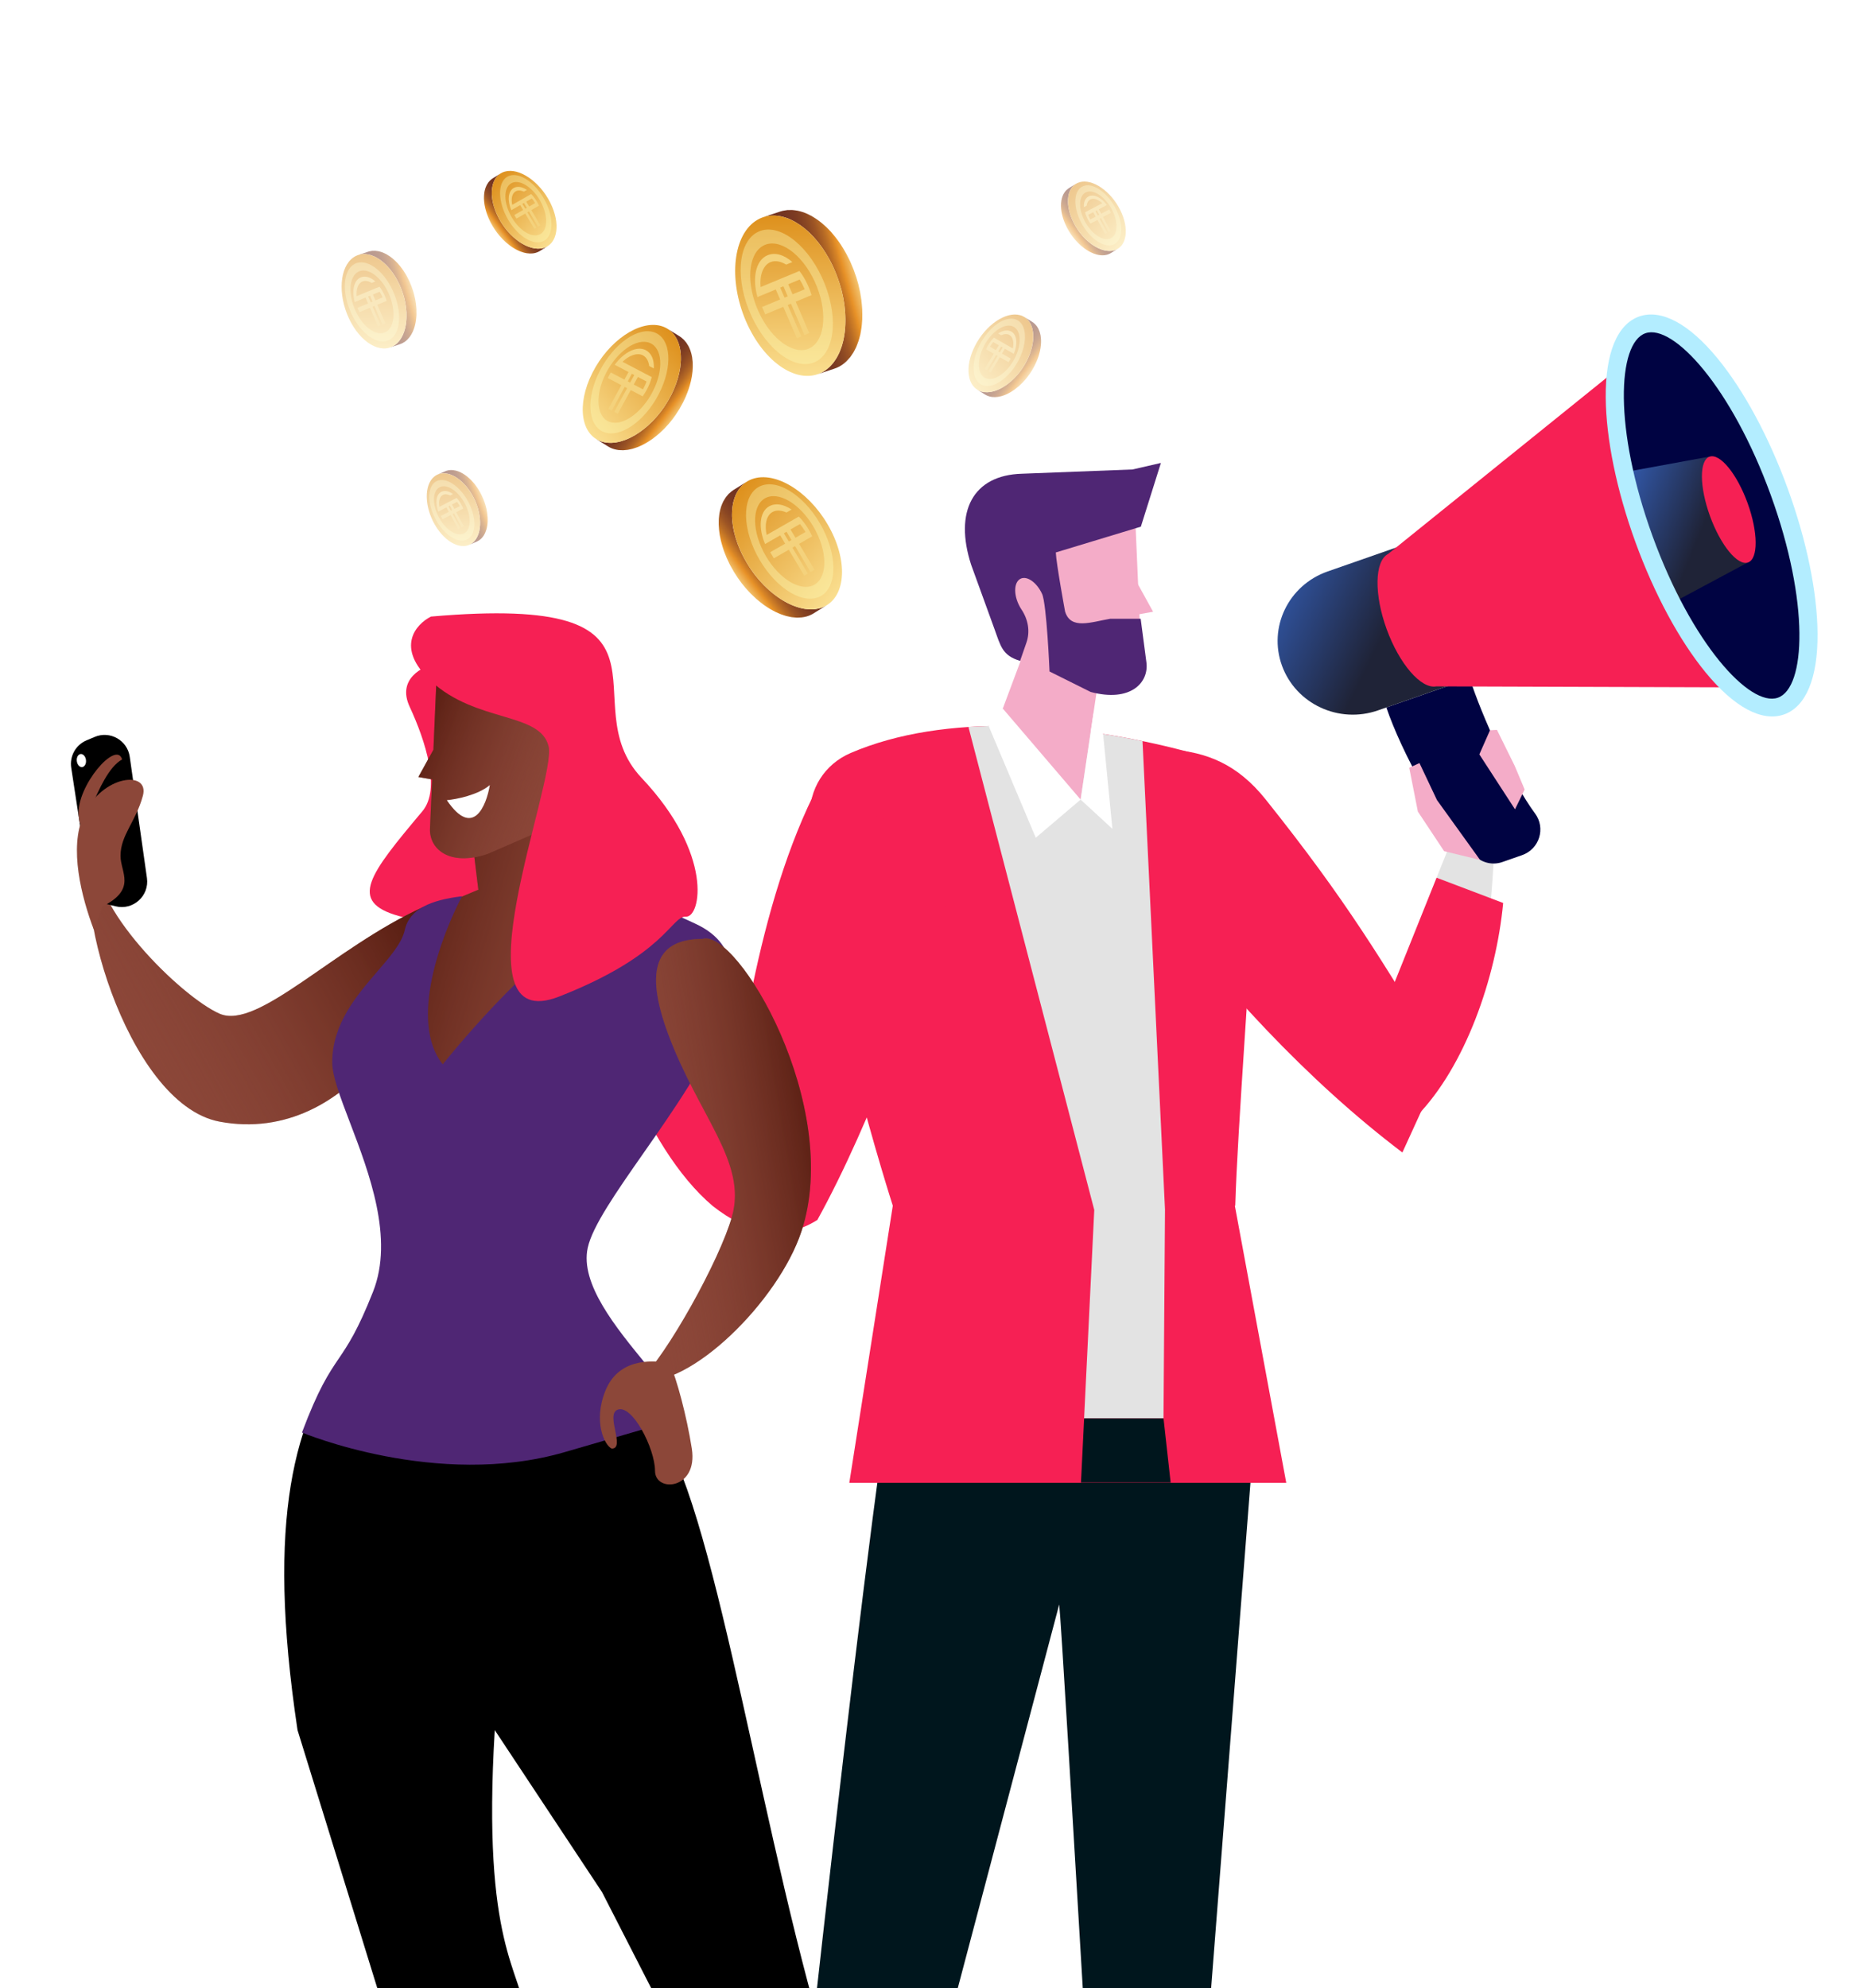 <svg width="58" height="62" viewBox="0 0 58 62" fill="none" xmlns="http://www.w3.org/2000/svg">
<path d="M39.229 43.196H27.825C27.117 46.523 24.052 74.434 23.893 77.274H25.826L33.029 50.031C33.127 50.789 34.554 75.835 34.648 76.282L36.709 75.585L39.229 43.196Z" fill="#00161D"/>
<path d="M43.73 35.937C40.781 33.705 38.023 30.723 35.69 27.579C33.905 25.234 34.706 24.026 36.5 23.371C37.628 23.454 38.584 23.825 39.463 24.924C41.995 28.092 43.093 29.941 45.019 33.118L43.73 35.937Z" fill="#F62054"/>
<path d="M46.619 25.394L45.729 25.046L44.797 27.369L46.484 28.113C46.583 27.068 46.612 26.112 46.619 25.394Z" fill="#E3E3E3"/>
<path d="M44.796 27.369L42.806 32.332L44.181 34.8C45.684 33.256 46.651 30.505 46.873 28.157L44.796 27.369Z" fill="#F62054"/>
<path d="M47.459 26.667L46.846 26.881C46.562 26.98 46.245 26.915 46.023 26.715C44.874 25.675 43.696 23.423 43.23 22.06L45.832 21.151C46.193 22.294 47.141 24.388 47.865 25.363C48.207 25.823 48.005 26.476 47.459 26.667Z" fill="#000342"/>
<path d="M45.179 21.379L42.971 22.151C41.752 22.577 40.411 21.954 39.976 20.758C39.541 19.562 40.178 18.247 41.397 17.82L43.605 17.049L45.179 21.379Z" fill="url(#paint0_linear)"/>
<path d="M43.284 17.274C42.86 17.5 42.846 18.535 43.239 19.617C43.632 20.699 44.311 21.491 44.785 21.403C44.785 21.404 55.187 21.437 55.187 21.437L51.318 10.794L43.284 17.274Z" fill="#F62054"/>
<path d="M51.212 10.13C50.047 10.537 50.07 13.528 51.263 16.811C52.457 20.093 54.368 22.424 55.533 22.017C56.698 21.609 56.675 18.618 55.481 15.336C54.288 12.054 52.377 9.723 51.212 10.13Z" fill="#000342"/>
<path d="M51.263 16.811C51.524 17.528 51.819 18.2 52.133 18.808L54.506 17.537L53.307 14.238L50.649 14.726C50.798 15.391 51.002 16.094 51.263 16.811Z" fill="url(#paint1_linear)"/>
<path d="M53.309 14.24C52.985 14.353 52.992 15.183 53.323 16.094C53.654 17.005 54.185 17.652 54.508 17.539C54.831 17.426 54.825 16.596 54.494 15.685C54.163 14.774 53.632 14.127 53.309 14.24Z" fill="#F62054"/>
<path d="M55.629 22.279C54.943 22.519 54.077 22.055 53.189 20.972C52.363 19.965 51.585 18.521 50.997 16.905C50.41 15.289 50.081 13.687 50.071 12.395C50.06 11.005 50.431 10.108 51.117 9.868C51.803 9.629 52.67 10.093 53.558 11.175C54.383 12.182 55.162 13.627 55.749 15.243C56.337 16.859 56.666 18.461 56.676 19.753C56.687 21.142 56.315 22.039 55.629 22.279ZM51.308 10.392C50.436 10.697 50.314 13.37 51.531 16.718C52.748 20.066 54.567 22.06 55.439 21.756C56.31 21.451 56.433 18.778 55.215 15.43C53.998 12.081 52.179 10.087 51.308 10.392Z" fill="#B3EDFF"/>
<path d="M46.153 26.815L44.809 24.948L44.263 23.794L43.944 23.94L44.213 25.307L45.032 26.542L46.153 26.815ZM46.13 23.523L47.242 25.236L47.543 24.619L47.233 23.881L46.679 22.758L46.462 22.772L46.13 23.523Z" fill="#F4ACC8"/>
<path d="M38.519 37.597C38.587 35.184 39.019 29.805 39.172 26.377C39.233 25.01 38.323 23.779 36.975 23.425C33.525 22.516 29.461 22.217 26.524 23.481C25.713 23.831 25.216 24.606 25.252 25.518C25.433 30.133 27.84 37.597 27.84 37.597L26.484 46.237H40.109L38.506 37.597H38.519Z" fill="#F62054"/>
<path d="M36.328 37.717L35.627 23.11C33.843 22.742 31.962 22.556 30.199 22.67L34.122 37.729L33.805 44.23H36.281L36.328 37.717Z" fill="#E3E3E3"/>
<path d="M19.312 26.626L18.381 27.215C18.428 27.642 18.494 28.156 18.583 28.725L20.311 28.291L19.312 26.626Z" fill="#F62054"/>
<path d="M22.524 36.738C22.967 33.378 23.599 28.183 25.525 24.478L29.9 26.813C28.845 30.415 27.141 35.054 25.487 38.041L22.524 36.738Z" fill="#F62054"/>
<path d="M24.52 35.321L20.31 28.292L18.179 28.729C18.622 31.557 20.048 35.764 22.226 37.607C23.278 38.429 24.367 38.746 25.487 38.041L24.52 35.321Z" fill="#F62054"/>
<path d="M33.806 44.23L33.708 46.228H36.504L36.282 44.23H33.806Z" fill="#00161D"/>
<path d="M34.289 20.947L33.696 24.934L31.03 22.737L32.329 19.259L34.289 20.947Z" fill="#F4ACC8"/>
<path d="M35.596 20.664C35.635 21.295 35.023 21.882 33.802 21.475L31.808 20.608L30.796 17.67L31.784 15.334L35.367 15.412L35.596 20.664Z" fill="#F4ACC8"/>
<path d="M35.115 17.549L35.957 19.076L35.252 19.201L35.115 17.549Z" fill="#F4ACC8"/>
<path d="M35.569 19.294H34.623C34.018 19.397 33.39 19.646 33.212 19.069C33.212 19.069 32.937 17.576 32.923 17.227L35.575 16.423L36.2 14.436L35.316 14.639L31.868 14.772C30.332 14.814 29.748 15.956 30.282 17.608L31.008 19.608C31.204 20.147 31.252 20.44 31.809 20.608L32.008 20.035C32.128 19.688 32.059 19.313 31.853 19.006C31.82 18.957 31.79 18.903 31.763 18.845C31.598 18.493 31.629 18.134 31.831 18.043C32.033 17.952 32.33 18.164 32.494 18.517C32.639 18.826 32.727 20.938 32.727 20.938L34.01 21.577C35.255 21.908 35.828 21.286 35.749 20.659L35.569 19.294Z" fill="#4F2674"/>
<path d="M30.83 22.642L32.298 26.122L33.697 24.933L31.271 22.096L30.83 22.642Z" fill="white"/>
<path d="M34.398 22.888L34.688 25.845L33.698 24.934L34.098 22.247L34.398 22.888Z" fill="white"/>
<path d="M19.311 26.626C19.311 26.626 20.471 25.242 18.873 25.06C14.588 24.572 17.61 25.172 17.457 25.172C17.304 25.172 15.927 25.06 14.702 24.872C13.893 24.748 14.855 26.223 16.309 26.523C17.763 26.823 18.605 27.086 18.605 27.086L19.311 26.626Z" fill="#F4ACC8"/>
<path d="M25.416 18.994C25.399 18.996 25.381 18.995 25.364 18.996C25.329 18.999 25.295 19.001 25.26 19C25.238 19 25.217 18.997 25.195 18.995C25.163 18.993 25.131 18.991 25.098 18.986C25.075 18.982 25.051 18.976 25.027 18.972C24.996 18.965 24.965 18.959 24.933 18.951C24.908 18.944 24.883 18.935 24.858 18.927C24.827 18.917 24.796 18.908 24.765 18.895C24.739 18.886 24.714 18.874 24.689 18.864C24.657 18.85 24.626 18.837 24.596 18.822C24.57 18.809 24.544 18.795 24.518 18.782C24.488 18.765 24.457 18.748 24.426 18.73C24.401 18.715 24.375 18.699 24.349 18.682C24.319 18.663 24.288 18.643 24.258 18.621C24.237 18.607 24.216 18.591 24.195 18.575C24.139 18.534 24.084 18.489 24.029 18.442C24.015 18.43 24.001 18.419 23.987 18.407C23.939 18.365 23.892 18.319 23.846 18.273C23.838 18.265 23.829 18.258 23.821 18.25C23.784 18.212 23.748 18.172 23.712 18.131C23.699 18.116 23.685 18.103 23.672 18.088C23.665 18.08 23.659 18.072 23.652 18.064C23.612 18.017 23.573 17.97 23.535 17.92C23.521 17.902 23.509 17.884 23.495 17.866C23.465 17.825 23.436 17.785 23.408 17.743C23.391 17.718 23.376 17.693 23.359 17.668C23.335 17.631 23.312 17.594 23.289 17.555C23.27 17.524 23.252 17.491 23.235 17.46C23.211 17.417 23.187 17.375 23.165 17.331C23.134 17.269 23.104 17.207 23.078 17.146C23.076 17.142 23.074 17.139 23.073 17.135C23.05 17.082 23.029 17.03 23.009 16.978C23.003 16.96 22.997 16.943 22.991 16.926C22.977 16.887 22.964 16.849 22.952 16.811C22.945 16.79 22.939 16.77 22.933 16.749C22.922 16.712 22.912 16.675 22.903 16.638C22.898 16.619 22.893 16.6 22.889 16.582C22.879 16.538 22.87 16.493 22.862 16.45C22.86 16.44 22.858 16.43 22.857 16.419C22.848 16.366 22.841 16.314 22.836 16.262C22.835 16.247 22.834 16.233 22.833 16.218C22.83 16.181 22.828 16.145 22.826 16.109C22.826 16.091 22.826 16.073 22.826 16.055C22.826 16.023 22.826 15.991 22.828 15.96C22.828 15.942 22.829 15.924 22.831 15.906C22.833 15.876 22.836 15.845 22.84 15.815C22.843 15.799 22.844 15.783 22.846 15.768C22.852 15.731 22.86 15.695 22.867 15.66C22.869 15.652 22.871 15.644 22.872 15.637C22.883 15.596 22.895 15.556 22.909 15.517C22.926 15.467 22.947 15.42 22.97 15.376C22.977 15.362 22.985 15.349 22.993 15.336C23.008 15.309 23.024 15.283 23.041 15.258C23.052 15.242 23.064 15.228 23.076 15.213C23.091 15.194 23.106 15.176 23.122 15.158C23.136 15.144 23.15 15.131 23.164 15.118C23.18 15.102 23.196 15.088 23.214 15.074C23.239 15.054 23.264 15.034 23.292 15.017L22.878 15.275C22.857 15.288 22.838 15.302 22.819 15.316C22.812 15.321 22.806 15.327 22.8 15.332C22.782 15.346 22.766 15.361 22.75 15.376C22.741 15.384 22.731 15.391 22.722 15.4C22.717 15.405 22.713 15.412 22.707 15.417C22.691 15.435 22.676 15.453 22.661 15.472C22.653 15.482 22.644 15.491 22.637 15.501C22.633 15.506 22.63 15.512 22.627 15.517C22.609 15.541 22.594 15.568 22.579 15.594C22.573 15.605 22.565 15.614 22.559 15.625C22.558 15.628 22.557 15.631 22.555 15.634C22.532 15.679 22.512 15.726 22.494 15.776C22.493 15.778 22.492 15.78 22.491 15.782C22.479 15.819 22.468 15.857 22.458 15.895C22.456 15.903 22.455 15.91 22.453 15.918C22.446 15.947 22.44 15.976 22.434 16.007C22.433 16.013 22.433 16.02 22.432 16.026C22.43 16.041 22.428 16.057 22.426 16.073C22.422 16.103 22.419 16.133 22.416 16.164C22.415 16.182 22.414 16.2 22.413 16.218C22.412 16.249 22.412 16.281 22.412 16.313C22.412 16.331 22.412 16.348 22.412 16.366C22.413 16.402 22.416 16.439 22.419 16.476C22.42 16.491 22.42 16.505 22.422 16.52C22.427 16.571 22.433 16.623 22.442 16.677C22.444 16.687 22.446 16.697 22.448 16.707C22.456 16.751 22.464 16.795 22.475 16.839C22.479 16.858 22.484 16.877 22.489 16.896C22.498 16.932 22.508 16.969 22.519 17.006C22.525 17.027 22.531 17.048 22.538 17.069C22.543 17.085 22.547 17.101 22.553 17.117C22.56 17.139 22.569 17.161 22.576 17.183C22.583 17.2 22.589 17.218 22.595 17.235C22.615 17.287 22.636 17.34 22.658 17.392C22.66 17.396 22.662 17.4 22.663 17.404C22.664 17.404 22.664 17.405 22.664 17.405C22.691 17.466 22.72 17.528 22.75 17.589C22.758 17.604 22.766 17.62 22.774 17.635C22.789 17.663 22.805 17.69 22.821 17.717C22.839 17.749 22.856 17.782 22.875 17.813C22.878 17.82 22.882 17.827 22.886 17.834C22.905 17.865 22.926 17.895 22.945 17.925C22.962 17.95 22.977 17.976 22.994 18C22.997 18.005 23 18.01 23.003 18.014C23.028 18.051 23.055 18.087 23.081 18.123C23.095 18.141 23.107 18.16 23.121 18.178C23.122 18.18 23.124 18.182 23.125 18.184C23.162 18.231 23.2 18.277 23.238 18.322C23.244 18.329 23.251 18.338 23.258 18.346C23.258 18.346 23.258 18.346 23.259 18.346C23.271 18.361 23.284 18.374 23.296 18.388C23.333 18.429 23.369 18.469 23.407 18.508C23.408 18.509 23.408 18.509 23.409 18.51C23.416 18.517 23.423 18.523 23.43 18.53C23.477 18.577 23.525 18.622 23.573 18.665C23.577 18.669 23.581 18.673 23.585 18.676C23.594 18.685 23.604 18.692 23.614 18.7C23.669 18.747 23.724 18.791 23.781 18.833C23.791 18.841 23.801 18.85 23.812 18.858C23.822 18.866 23.833 18.872 23.844 18.88C23.874 18.901 23.904 18.92 23.934 18.94C23.96 18.957 23.986 18.973 24.012 18.989C24.042 19.007 24.073 19.024 24.104 19.04C24.13 19.054 24.155 19.068 24.181 19.081C24.212 19.096 24.243 19.109 24.274 19.122C24.299 19.133 24.325 19.145 24.35 19.154C24.382 19.166 24.413 19.176 24.444 19.186C24.468 19.194 24.493 19.203 24.518 19.209C24.55 19.218 24.581 19.224 24.613 19.23C24.636 19.235 24.66 19.241 24.683 19.245C24.716 19.249 24.748 19.252 24.78 19.254C24.801 19.256 24.823 19.259 24.845 19.259C24.88 19.26 24.914 19.257 24.948 19.255C24.965 19.254 24.983 19.254 25.001 19.252C25.052 19.246 25.102 19.236 25.151 19.223C25.232 19.2 25.307 19.166 25.375 19.124L25.789 18.866C25.721 18.908 25.646 18.942 25.565 18.965C25.517 18.978 25.467 18.987 25.416 18.994Z" fill="url(#paint2_linear)"/>
<path d="M23.517 14.918C24.277 14.704 25.351 15.434 25.917 16.552C26.482 17.668 26.326 18.749 25.566 18.964C24.806 19.179 23.731 18.447 23.166 17.331C22.6 16.213 22.758 15.133 23.517 14.918Z" fill="url(#paint3_linear)"/>
<path opacity="0.4" d="M23.734 15.148C23.166 15.371 23.103 16.332 23.594 17.29C24.086 18.248 24.948 18.846 25.517 18.623C26.085 18.4 26.148 17.439 25.656 16.481C25.165 15.523 24.303 14.925 23.734 15.148ZM25.443 16.565C25.832 17.323 25.783 18.085 25.331 18.263C24.881 18.439 24.198 17.965 23.808 17.206C23.419 16.446 23.468 15.685 23.919 15.508C24.37 15.331 25.053 15.805 25.443 16.565Z" fill="#FEFBB4"/>
<path d="M24.909 16.108L23.908 16.681C23.837 16.375 23.89 16.08 24.087 15.967C24.209 15.898 24.366 15.91 24.525 15.981L24.684 15.89C24.425 15.714 24.174 15.68 23.981 15.79C23.68 15.962 23.642 16.464 23.858 16.964L23.864 16.961L24.33 16.694L24.484 16.953L24.018 17.219L24.131 17.409L24.597 17.142L25.08 17.953L25.193 17.888L24.711 17.077L24.794 17.03L25.276 17.84L25.4 17.769L24.918 16.959L25.215 16.788L25.233 16.778L25.326 16.725C25.294 16.651 25.252 16.57 25.208 16.496C25.121 16.35 25.013 16.21 24.909 16.108ZM24.68 16.84L24.598 16.887L24.444 16.629L24.526 16.581L24.68 16.84ZM24.805 16.769L24.651 16.51L24.946 16.341C24.999 16.403 25.055 16.484 25.102 16.562C25.107 16.569 25.108 16.572 25.118 16.589L24.805 16.769Z" fill="#F4D27C"/>
<g opacity="0.5">
<path d="M30.694 12.227C30.704 12.228 30.715 12.228 30.725 12.228C30.745 12.23 30.766 12.231 30.787 12.231C30.799 12.231 30.812 12.229 30.825 12.228C30.843 12.226 30.862 12.225 30.881 12.222C30.895 12.22 30.909 12.217 30.923 12.214C30.942 12.21 30.96 12.207 30.979 12.201C30.994 12.198 31.008 12.192 31.023 12.188C31.041 12.182 31.059 12.176 31.078 12.169C31.093 12.164 31.108 12.157 31.123 12.15C31.141 12.143 31.159 12.135 31.177 12.126C31.193 12.118 31.208 12.11 31.223 12.102C31.241 12.092 31.259 12.083 31.277 12.072C31.292 12.063 31.308 12.053 31.323 12.043C31.34 12.032 31.358 12.02 31.376 12.008C31.388 11.999 31.401 11.99 31.413 11.981C31.446 11.956 31.479 11.93 31.511 11.902C31.519 11.895 31.527 11.889 31.536 11.882C31.564 11.857 31.592 11.83 31.619 11.803C31.624 11.798 31.628 11.794 31.633 11.789C31.655 11.767 31.676 11.743 31.698 11.719C31.705 11.711 31.713 11.703 31.721 11.694C31.725 11.689 31.729 11.684 31.733 11.68C31.756 11.652 31.779 11.624 31.802 11.595C31.81 11.585 31.817 11.573 31.825 11.563C31.843 11.539 31.86 11.515 31.877 11.491C31.887 11.476 31.895 11.461 31.905 11.447C31.919 11.425 31.933 11.403 31.947 11.38C31.958 11.362 31.968 11.343 31.978 11.324C31.992 11.299 32.007 11.274 32.02 11.248C32.038 11.212 32.055 11.175 32.071 11.139C32.072 11.137 32.073 11.135 32.074 11.133C32.087 11.102 32.099 11.071 32.111 11.04C32.115 11.03 32.118 11.02 32.122 11.01C32.13 10.987 32.138 10.965 32.145 10.942C32.149 10.93 32.153 10.918 32.156 10.905C32.163 10.884 32.168 10.862 32.174 10.84C32.176 10.829 32.179 10.818 32.182 10.807C32.188 10.781 32.193 10.755 32.198 10.73C32.199 10.724 32.2 10.718 32.201 10.712C32.206 10.68 32.21 10.649 32.213 10.619C32.214 10.61 32.214 10.602 32.215 10.593C32.217 10.572 32.218 10.55 32.219 10.529C32.219 10.518 32.219 10.508 32.219 10.497C32.219 10.478 32.219 10.46 32.218 10.441C32.218 10.431 32.217 10.42 32.216 10.41C32.215 10.392 32.213 10.374 32.211 10.356C32.209 10.347 32.208 10.337 32.207 10.328C32.204 10.306 32.199 10.285 32.195 10.264C32.194 10.26 32.193 10.255 32.192 10.251C32.185 10.227 32.178 10.204 32.17 10.181C32.16 10.151 32.148 10.124 32.134 10.097C32.13 10.089 32.125 10.082 32.121 10.074C32.112 10.058 32.102 10.043 32.092 10.028C32.086 10.019 32.079 10.011 32.072 10.002C32.063 9.991 32.054 9.98 32.045 9.969C32.037 9.961 32.028 9.953 32.02 9.945C32.011 9.937 32.001 9.928 31.991 9.92C31.976 9.908 31.961 9.896 31.945 9.886L32.189 10.038C32.2 10.046 32.212 10.054 32.223 10.062C32.227 10.065 32.231 10.069 32.234 10.072C32.245 10.08 32.254 10.089 32.264 10.098C32.269 10.102 32.275 10.106 32.28 10.111C32.283 10.115 32.286 10.118 32.289 10.122C32.298 10.132 32.307 10.143 32.316 10.154C32.321 10.16 32.326 10.165 32.331 10.171C32.333 10.174 32.334 10.178 32.336 10.18C32.346 10.195 32.356 10.21 32.365 10.226C32.368 10.232 32.373 10.238 32.376 10.244C32.377 10.246 32.377 10.248 32.378 10.249C32.392 10.276 32.404 10.304 32.414 10.333C32.415 10.334 32.416 10.335 32.416 10.337C32.423 10.358 32.43 10.38 32.435 10.403C32.437 10.408 32.437 10.412 32.438 10.416C32.443 10.434 32.446 10.451 32.45 10.469C32.45 10.473 32.45 10.476 32.451 10.48C32.452 10.489 32.453 10.498 32.454 10.508C32.457 10.525 32.459 10.543 32.46 10.562C32.461 10.572 32.461 10.583 32.462 10.593C32.463 10.611 32.463 10.63 32.463 10.649C32.463 10.659 32.463 10.67 32.463 10.681C32.462 10.702 32.461 10.723 32.459 10.745C32.458 10.754 32.458 10.762 32.457 10.771C32.454 10.801 32.45 10.832 32.445 10.863C32.444 10.869 32.443 10.875 32.441 10.881C32.437 10.907 32.432 10.932 32.426 10.959C32.423 10.97 32.42 10.981 32.417 10.992C32.412 11.014 32.406 11.035 32.4 11.057C32.396 11.069 32.392 11.082 32.389 11.094C32.386 11.104 32.383 11.113 32.38 11.123C32.376 11.135 32.37 11.148 32.366 11.161C32.362 11.171 32.359 11.181 32.355 11.192C32.343 11.223 32.331 11.253 32.318 11.284C32.317 11.287 32.316 11.289 32.315 11.291C32.315 11.291 32.315 11.292 32.314 11.292C32.298 11.328 32.282 11.364 32.263 11.4C32.259 11.409 32.254 11.418 32.249 11.427C32.241 11.444 32.231 11.459 32.222 11.476C32.212 11.495 32.201 11.514 32.19 11.532C32.188 11.536 32.186 11.54 32.184 11.544C32.172 11.563 32.16 11.58 32.149 11.598C32.139 11.613 32.13 11.628 32.12 11.642C32.118 11.645 32.117 11.648 32.115 11.65C32.1 11.672 32.084 11.693 32.069 11.714C32.061 11.725 32.053 11.736 32.045 11.747C32.045 11.748 32.044 11.749 32.043 11.75C32.021 11.778 31.999 11.805 31.977 11.831C31.973 11.836 31.969 11.841 31.965 11.845C31.965 11.846 31.965 11.846 31.964 11.846C31.957 11.854 31.949 11.862 31.942 11.87C31.921 11.894 31.899 11.918 31.877 11.941C31.877 11.941 31.876 11.942 31.876 11.942C31.872 11.947 31.867 11.95 31.863 11.954C31.836 11.982 31.808 12.008 31.779 12.034C31.777 12.036 31.775 12.038 31.772 12.04C31.767 12.045 31.761 12.049 31.755 12.054C31.723 12.082 31.69 12.108 31.657 12.132C31.651 12.137 31.645 12.143 31.639 12.147C31.633 12.152 31.626 12.155 31.62 12.16C31.602 12.172 31.585 12.184 31.567 12.195C31.551 12.205 31.536 12.215 31.521 12.224C31.503 12.235 31.485 12.245 31.467 12.254C31.452 12.262 31.437 12.271 31.422 12.278C31.403 12.287 31.385 12.295 31.367 12.303C31.352 12.309 31.337 12.316 31.322 12.322C31.303 12.329 31.285 12.334 31.267 12.34C31.252 12.345 31.238 12.35 31.223 12.354C31.204 12.359 31.186 12.363 31.167 12.366C31.153 12.369 31.14 12.373 31.126 12.375C31.107 12.377 31.088 12.379 31.069 12.38C31.056 12.381 31.044 12.383 31.031 12.383C31.01 12.384 30.99 12.382 30.97 12.381C30.96 12.38 30.949 12.38 30.939 12.379C30.909 12.376 30.879 12.37 30.851 12.362C30.803 12.348 30.759 12.329 30.719 12.304L30.475 12.152C30.515 12.177 30.559 12.196 30.607 12.21C30.635 12.217 30.665 12.223 30.694 12.227Z" fill="url(#paint4_linear)"/>
<path d="M31.813 9.829C31.366 9.702 30.733 10.132 30.4 10.79C30.067 11.447 30.159 12.083 30.607 12.21C31.054 12.336 31.686 11.906 32.019 11.248C32.352 10.591 32.26 9.955 31.813 9.829Z" fill="url(#paint5_linear)"/>
<path opacity="0.4" d="M31.684 9.964C32.019 10.095 32.056 10.66 31.767 11.224C31.477 11.788 30.97 12.14 30.635 12.009C30.301 11.877 30.264 11.312 30.553 10.748C30.842 10.184 31.35 9.832 31.684 9.964ZM30.678 10.797C30.449 11.244 30.479 11.693 30.744 11.797C31.009 11.901 31.412 11.622 31.641 11.175C31.87 10.728 31.841 10.279 31.576 10.175C31.31 10.071 30.908 10.35 30.678 10.797Z" fill="#FEFBB4"/>
<path d="M30.993 10.529L31.582 10.866C31.623 10.686 31.592 10.512 31.477 10.446C31.405 10.405 31.312 10.412 31.218 10.454L31.125 10.4C31.277 10.297 31.425 10.277 31.539 10.341C31.716 10.443 31.739 10.738 31.611 11.033L31.608 11.031L31.334 10.874L31.243 11.026L31.517 11.183L31.45 11.295L31.176 11.138L30.892 11.615L30.825 11.576L31.109 11.099L31.061 11.071L30.776 11.549L30.703 11.507L30.988 11.03L30.812 10.929L30.802 10.923L30.747 10.892C30.766 10.848 30.791 10.801 30.817 10.758C30.868 10.671 30.931 10.589 30.993 10.529ZM31.127 10.96L31.176 10.988L31.267 10.835L31.218 10.807L31.127 10.96ZM31.054 10.918L31.145 10.766L30.971 10.666C30.94 10.703 30.906 10.75 30.879 10.796C30.876 10.8 30.875 10.802 30.869 10.812L31.054 10.918Z" fill="#F4D27C"/>
</g>
<path d="M16.86 7.749C16.85 7.75 16.84 7.75 16.83 7.751C16.809 7.752 16.789 7.754 16.768 7.753C16.756 7.753 16.743 7.751 16.73 7.75C16.711 7.749 16.692 7.748 16.673 7.745C16.66 7.743 16.645 7.739 16.631 7.736C16.613 7.732 16.595 7.729 16.576 7.724C16.561 7.72 16.547 7.715 16.532 7.71C16.514 7.704 16.495 7.699 16.477 7.691C16.462 7.686 16.447 7.679 16.432 7.673C16.414 7.665 16.395 7.657 16.377 7.648C16.362 7.641 16.347 7.632 16.332 7.624C16.314 7.615 16.296 7.605 16.278 7.594C16.262 7.585 16.247 7.576 16.232 7.566C16.214 7.554 16.196 7.543 16.179 7.53C16.166 7.521 16.154 7.512 16.142 7.503C16.109 7.478 16.076 7.452 16.044 7.424C16.036 7.417 16.027 7.411 16.019 7.404C15.991 7.379 15.963 7.352 15.936 7.325C15.931 7.32 15.926 7.316 15.922 7.311C15.9 7.289 15.879 7.265 15.857 7.242C15.849 7.233 15.841 7.225 15.834 7.216C15.83 7.212 15.826 7.207 15.822 7.202C15.799 7.174 15.775 7.146 15.753 7.117C15.745 7.107 15.738 7.096 15.73 7.085C15.712 7.061 15.695 7.038 15.678 7.013C15.668 6.999 15.659 6.984 15.65 6.969C15.635 6.947 15.621 6.925 15.608 6.903C15.597 6.884 15.587 6.865 15.576 6.846C15.562 6.821 15.548 6.796 15.535 6.771C15.517 6.734 15.499 6.698 15.484 6.662C15.483 6.659 15.482 6.657 15.481 6.655C15.468 6.624 15.455 6.593 15.444 6.563C15.44 6.552 15.436 6.542 15.433 6.532C15.425 6.509 15.417 6.487 15.41 6.465C15.406 6.452 15.402 6.44 15.399 6.428C15.392 6.406 15.386 6.384 15.381 6.363C15.378 6.352 15.375 6.34 15.373 6.33C15.367 6.303 15.362 6.277 15.357 6.252C15.356 6.246 15.354 6.24 15.354 6.234C15.348 6.203 15.345 6.172 15.342 6.141C15.341 6.133 15.34 6.124 15.34 6.115C15.338 6.094 15.337 6.072 15.336 6.051C15.336 6.041 15.336 6.03 15.336 6.019C15.336 6.001 15.336 5.982 15.337 5.964C15.337 5.953 15.338 5.942 15.338 5.932C15.34 5.914 15.342 5.896 15.344 5.878C15.345 5.869 15.347 5.859 15.348 5.85C15.351 5.829 15.355 5.808 15.36 5.787C15.361 5.782 15.362 5.778 15.363 5.773C15.369 5.749 15.376 5.726 15.384 5.703C15.395 5.674 15.407 5.646 15.421 5.62C15.425 5.611 15.43 5.604 15.434 5.596C15.443 5.581 15.452 5.565 15.463 5.55C15.469 5.541 15.476 5.533 15.483 5.524C15.492 5.513 15.501 5.502 15.51 5.492C15.518 5.483 15.526 5.476 15.535 5.468C15.544 5.459 15.554 5.45 15.564 5.442C15.579 5.43 15.594 5.419 15.61 5.409L15.366 5.561C15.354 5.568 15.343 5.576 15.332 5.584C15.327 5.587 15.324 5.591 15.32 5.594C15.31 5.602 15.3 5.611 15.291 5.62C15.286 5.625 15.28 5.629 15.275 5.634C15.272 5.637 15.269 5.641 15.266 5.644C15.256 5.654 15.247 5.665 15.239 5.676C15.234 5.682 15.229 5.687 15.224 5.693C15.222 5.696 15.22 5.7 15.219 5.703C15.208 5.717 15.199 5.733 15.19 5.748C15.187 5.755 15.182 5.76 15.179 5.767C15.178 5.768 15.178 5.77 15.176 5.772C15.163 5.798 15.151 5.826 15.14 5.855C15.14 5.856 15.139 5.858 15.139 5.859C15.131 5.88 15.125 5.903 15.119 5.925C15.118 5.93 15.117 5.934 15.116 5.939C15.112 5.956 15.108 5.973 15.105 5.991C15.105 5.995 15.104 5.999 15.104 6.002C15.102 6.011 15.101 6.021 15.1 6.03C15.098 6.048 15.096 6.066 15.095 6.084C15.094 6.094 15.093 6.105 15.093 6.115C15.092 6.134 15.092 6.152 15.092 6.171C15.092 6.182 15.092 6.192 15.092 6.203C15.093 6.224 15.094 6.246 15.096 6.267C15.097 6.276 15.097 6.284 15.098 6.293C15.101 6.323 15.105 6.354 15.11 6.385C15.111 6.391 15.112 6.397 15.113 6.403C15.118 6.429 15.123 6.455 15.129 6.481C15.132 6.492 15.134 6.503 15.137 6.514C15.143 6.536 15.148 6.557 15.155 6.579C15.158 6.591 15.162 6.604 15.166 6.616C15.169 6.626 15.171 6.635 15.175 6.645C15.179 6.657 15.184 6.67 15.189 6.683C15.192 6.694 15.196 6.704 15.2 6.714C15.211 6.745 15.224 6.776 15.237 6.807C15.238 6.809 15.239 6.811 15.24 6.813C15.24 6.814 15.24 6.814 15.24 6.814C15.256 6.85 15.273 6.886 15.291 6.922C15.296 6.931 15.3 6.94 15.305 6.949C15.314 6.966 15.323 6.982 15.332 6.998C15.343 7.017 15.353 7.036 15.364 7.054C15.367 7.058 15.369 7.062 15.371 7.066C15.382 7.085 15.395 7.102 15.406 7.12C15.416 7.135 15.425 7.15 15.434 7.165C15.436 7.167 15.438 7.17 15.44 7.173C15.455 7.194 15.47 7.215 15.486 7.236C15.494 7.247 15.501 7.258 15.509 7.269C15.51 7.27 15.511 7.271 15.512 7.272C15.533 7.3 15.556 7.327 15.578 7.354C15.582 7.358 15.586 7.363 15.59 7.368C15.59 7.368 15.59 7.368 15.59 7.368C15.598 7.377 15.605 7.384 15.613 7.393C15.634 7.417 15.655 7.44 15.678 7.463C15.678 7.464 15.678 7.464 15.679 7.464C15.683 7.469 15.687 7.472 15.691 7.476C15.719 7.504 15.747 7.53 15.775 7.556C15.778 7.558 15.78 7.56 15.782 7.562C15.788 7.567 15.794 7.571 15.8 7.576C15.832 7.604 15.865 7.63 15.898 7.655C15.904 7.659 15.91 7.665 15.916 7.669C15.922 7.674 15.929 7.678 15.935 7.682C15.953 7.694 15.97 7.706 15.988 7.718C16.003 7.728 16.018 7.737 16.034 7.746C16.052 7.757 16.07 7.767 16.088 7.777C16.103 7.785 16.118 7.793 16.133 7.8C16.151 7.809 16.169 7.817 16.188 7.825C16.203 7.831 16.218 7.838 16.233 7.844C16.251 7.851 16.27 7.857 16.288 7.862C16.302 7.867 16.317 7.872 16.332 7.876C16.35 7.881 16.369 7.885 16.387 7.889C16.401 7.891 16.415 7.895 16.429 7.897C16.448 7.9 16.467 7.901 16.486 7.902C16.498 7.903 16.511 7.905 16.524 7.905C16.544 7.906 16.565 7.904 16.585 7.903C16.595 7.902 16.606 7.902 16.616 7.901C16.646 7.898 16.675 7.892 16.704 7.884C16.752 7.87 16.796 7.851 16.836 7.826L17.08 7.674C17.04 7.699 16.996 7.718 16.948 7.732C16.92 7.74 16.89 7.745 16.86 7.749Z" fill="url(#paint6_linear)"/>
<path d="M15.742 5.351C16.189 5.224 16.822 5.655 17.155 6.312C17.488 6.969 17.395 7.606 16.948 7.732C16.501 7.859 15.868 7.428 15.535 6.771C15.202 6.113 15.295 5.477 15.742 5.351Z" fill="url(#paint7_linear)"/>
<path opacity="0.4" d="M15.87 5.486C15.536 5.617 15.499 6.183 15.788 6.747C16.077 7.311 16.585 7.662 16.919 7.531C17.254 7.4 17.291 6.834 17.002 6.27C16.713 5.707 16.205 5.355 15.87 5.486ZM16.876 6.32C17.105 6.766 17.076 7.215 16.811 7.319C16.545 7.423 16.143 7.144 15.914 6.697C15.685 6.25 15.714 5.802 15.979 5.698C16.244 5.594 16.647 5.873 16.876 6.32Z" fill="#FEFBB4"/>
<path d="M16.563 6.051L15.974 6.388C15.932 6.208 15.963 6.035 16.079 5.968C16.151 5.927 16.244 5.935 16.337 5.976L16.431 5.923C16.278 5.819 16.13 5.799 16.017 5.864C15.84 5.965 15.817 6.26 15.944 6.555L15.948 6.553L16.222 6.396L16.313 6.548L16.039 6.705L16.105 6.817L16.379 6.66L16.663 7.137L16.73 7.099L16.446 6.622L16.495 6.594L16.779 7.071L16.852 7.029L16.568 6.552L16.743 6.452L16.754 6.446L16.808 6.414C16.789 6.371 16.765 6.323 16.739 6.28C16.688 6.194 16.624 6.111 16.563 6.051ZM16.428 6.482L16.38 6.51L16.289 6.358L16.338 6.33L16.428 6.482ZM16.502 6.44L16.411 6.288L16.585 6.188C16.616 6.225 16.649 6.272 16.677 6.318C16.679 6.323 16.68 6.324 16.686 6.334L16.502 6.44Z" fill="#F4D27C"/>
<g filter="url(#filter0_f)">
<path d="M18.92 13.803C18.935 13.804 18.951 13.804 18.967 13.805C18.997 13.807 19.028 13.809 19.06 13.809C19.079 13.808 19.098 13.806 19.117 13.804C19.146 13.802 19.174 13.8 19.204 13.796C19.224 13.793 19.246 13.787 19.267 13.783C19.295 13.777 19.323 13.772 19.352 13.764C19.373 13.758 19.396 13.75 19.418 13.743C19.445 13.735 19.473 13.726 19.502 13.715C19.524 13.707 19.547 13.696 19.57 13.687C19.597 13.675 19.625 13.663 19.652 13.649C19.676 13.638 19.698 13.626 19.721 13.613C19.749 13.599 19.776 13.584 19.804 13.568C19.827 13.554 19.85 13.539 19.873 13.524C19.9 13.507 19.927 13.489 19.953 13.47C19.972 13.457 19.991 13.443 20.01 13.429C20.06 13.392 20.11 13.352 20.159 13.31C20.171 13.299 20.183 13.29 20.196 13.279C20.238 13.241 20.281 13.201 20.322 13.159C20.329 13.152 20.337 13.146 20.344 13.139C20.377 13.105 20.409 13.069 20.441 13.033C20.453 13.02 20.465 13.008 20.477 12.994C20.483 12.987 20.488 12.98 20.495 12.972C20.53 12.931 20.565 12.888 20.599 12.844C20.611 12.829 20.623 12.812 20.635 12.796C20.661 12.759 20.688 12.724 20.713 12.686C20.728 12.664 20.742 12.642 20.756 12.619C20.778 12.586 20.799 12.553 20.819 12.519C20.836 12.491 20.852 12.462 20.867 12.433C20.888 12.395 20.91 12.358 20.93 12.319C20.958 12.263 20.984 12.208 21.008 12.153C21.009 12.15 21.01 12.147 21.012 12.143C21.032 12.096 21.051 12.05 21.068 12.003C21.074 11.987 21.08 11.972 21.085 11.957C21.097 11.922 21.109 11.888 21.12 11.854C21.125 11.836 21.131 11.817 21.137 11.799C21.147 11.765 21.155 11.732 21.163 11.7C21.168 11.683 21.172 11.666 21.176 11.65C21.185 11.61 21.193 11.571 21.2 11.532C21.201 11.523 21.204 11.514 21.205 11.505C21.213 11.457 21.219 11.41 21.223 11.364C21.224 11.351 21.225 11.338 21.226 11.325C21.229 11.292 21.231 11.259 21.232 11.227C21.232 11.211 21.232 11.195 21.232 11.179C21.232 11.151 21.232 11.122 21.231 11.095C21.23 11.079 21.229 11.062 21.228 11.047C21.226 11.019 21.223 10.992 21.219 10.965C21.217 10.951 21.216 10.937 21.214 10.923C21.209 10.89 21.202 10.858 21.195 10.826C21.194 10.82 21.192 10.813 21.191 10.806C21.181 10.769 21.17 10.734 21.158 10.699C21.143 10.655 21.124 10.613 21.104 10.573C21.097 10.56 21.09 10.549 21.083 10.537C21.07 10.514 21.055 10.49 21.04 10.468C21.03 10.454 21.02 10.441 21.009 10.428C20.996 10.411 20.982 10.395 20.968 10.379C20.956 10.366 20.943 10.354 20.931 10.342C20.916 10.329 20.902 10.316 20.886 10.304C20.864 10.286 20.841 10.268 20.816 10.253L21.186 10.483C21.204 10.495 21.222 10.507 21.238 10.519C21.245 10.524 21.25 10.53 21.256 10.534C21.271 10.547 21.286 10.56 21.3 10.573C21.308 10.581 21.317 10.587 21.325 10.594C21.329 10.599 21.333 10.605 21.338 10.61C21.352 10.626 21.366 10.642 21.379 10.659C21.386 10.668 21.395 10.676 21.401 10.685C21.404 10.689 21.407 10.694 21.41 10.699C21.426 10.721 21.439 10.744 21.453 10.768C21.458 10.778 21.465 10.786 21.47 10.796C21.471 10.798 21.472 10.801 21.474 10.803C21.494 10.843 21.512 10.886 21.529 10.93C21.529 10.932 21.53 10.934 21.531 10.936C21.542 10.968 21.552 11.002 21.561 11.037C21.562 11.043 21.563 11.05 21.565 11.057C21.571 11.083 21.577 11.109 21.582 11.136C21.582 11.142 21.583 11.148 21.584 11.153C21.586 11.167 21.588 11.181 21.589 11.195C21.593 11.222 21.595 11.249 21.598 11.277C21.599 11.293 21.6 11.309 21.601 11.325C21.602 11.353 21.602 11.381 21.602 11.409C21.602 11.425 21.602 11.441 21.602 11.457C21.601 11.49 21.599 11.522 21.596 11.555C21.595 11.568 21.594 11.581 21.593 11.594C21.588 11.64 21.582 11.687 21.575 11.734C21.573 11.743 21.571 11.752 21.57 11.761C21.562 11.8 21.555 11.84 21.546 11.879C21.542 11.896 21.538 11.913 21.533 11.93C21.525 11.962 21.516 11.995 21.507 12.028C21.501 12.047 21.495 12.066 21.489 12.084C21.485 12.099 21.481 12.113 21.476 12.128C21.47 12.147 21.462 12.166 21.455 12.186C21.449 12.202 21.444 12.217 21.438 12.233C21.421 12.279 21.402 12.326 21.382 12.373C21.38 12.377 21.379 12.38 21.377 12.383C21.377 12.384 21.377 12.384 21.377 12.385C21.353 12.439 21.327 12.494 21.3 12.548C21.293 12.562 21.285 12.576 21.278 12.589C21.265 12.615 21.251 12.639 21.237 12.663C21.221 12.692 21.205 12.721 21.189 12.749C21.185 12.755 21.182 12.761 21.178 12.767C21.161 12.795 21.143 12.822 21.125 12.849C21.111 12.871 21.097 12.894 21.082 12.916C21.08 12.92 21.077 12.925 21.075 12.928C21.052 12.961 21.028 12.993 21.005 13.025C20.992 13.041 20.981 13.058 20.969 13.074C20.968 13.076 20.966 13.078 20.965 13.079C20.933 13.122 20.898 13.163 20.864 13.203C20.859 13.21 20.853 13.217 20.847 13.224C20.846 13.225 20.846 13.225 20.846 13.225C20.835 13.238 20.823 13.249 20.812 13.262C20.78 13.298 20.747 13.334 20.714 13.369C20.713 13.37 20.713 13.37 20.712 13.371C20.706 13.377 20.699 13.383 20.693 13.389C20.651 13.431 20.608 13.471 20.566 13.509C20.562 13.512 20.558 13.516 20.555 13.519C20.546 13.527 20.537 13.533 20.529 13.54C20.48 13.583 20.43 13.622 20.38 13.659C20.371 13.666 20.362 13.675 20.352 13.682C20.343 13.688 20.333 13.694 20.324 13.701C20.297 13.72 20.27 13.737 20.243 13.755C20.22 13.77 20.197 13.784 20.174 13.798C20.146 13.814 20.119 13.829 20.092 13.844C20.069 13.857 20.046 13.869 20.023 13.88C19.995 13.894 19.968 13.906 19.94 13.918C19.917 13.927 19.894 13.938 19.872 13.946C19.843 13.957 19.816 13.966 19.788 13.974C19.766 13.981 19.744 13.989 19.722 13.995C19.693 14.003 19.665 14.008 19.637 14.014C19.616 14.018 19.595 14.024 19.574 14.027C19.545 14.031 19.517 14.033 19.488 14.035C19.469 14.037 19.449 14.039 19.43 14.04C19.399 14.04 19.368 14.038 19.338 14.036C19.322 14.035 19.306 14.035 19.291 14.034C19.245 14.028 19.201 14.019 19.157 14.007C19.084 13.986 19.017 13.957 18.957 13.919L18.587 13.689C18.648 13.726 18.715 13.756 18.787 13.777C18.83 13.788 18.875 13.797 18.92 13.803Z" fill="url(#paint8_linear)"/>
<path d="M20.616 10.165C19.938 9.973 18.979 10.625 18.474 11.623C17.969 12.619 18.109 13.584 18.787 13.776C19.465 13.968 20.425 13.315 20.93 12.318C21.435 11.32 21.294 10.357 20.616 10.165Z" fill="url(#paint9_linear)"/>
<path opacity="0.4" d="M20.421 10.37C20.929 10.569 20.985 11.427 20.546 12.282C20.108 13.137 19.338 13.671 18.83 13.472C18.323 13.273 18.266 12.415 18.705 11.56C19.144 10.705 19.913 10.171 20.421 10.37ZM18.896 11.635C18.548 12.312 18.593 12.992 18.995 13.15C19.398 13.308 20.008 12.885 20.355 12.207C20.703 11.529 20.659 10.849 20.256 10.691C19.854 10.533 19.244 10.956 18.896 11.635Z" fill="#FEFBB4"/>
<path d="M20.323 11.759L19.411 11.281C19.616 11.085 19.869 10.987 20.048 11.081C20.16 11.139 20.224 11.262 20.243 11.414L20.388 11.49C20.403 11.215 20.312 11.011 20.137 10.919C19.862 10.775 19.455 10.98 19.168 11.376L19.174 11.379L19.599 11.601L19.47 11.837L19.046 11.615L18.951 11.788L19.375 12.01L18.972 12.749L19.076 12.804L19.479 12.065L19.555 12.104L19.152 12.843L19.265 12.903L19.668 12.164L19.939 12.306L19.955 12.315L20.04 12.359C20.082 12.3 20.125 12.231 20.162 12.164C20.235 12.031 20.293 11.885 20.323 11.759ZM19.649 11.931L19.574 11.892L19.702 11.656L19.778 11.695L19.649 11.931ZM19.762 11.991L19.891 11.755L20.16 11.896C20.137 11.965 20.101 12.044 20.062 12.116C20.058 12.123 20.057 12.125 20.048 12.141L19.762 11.991Z" fill="#F4D27C"/>
</g>
<g opacity="0.5" filter="url(#filter1_f)">
<path d="M34.664 7.821C34.655 7.822 34.645 7.822 34.636 7.823C34.618 7.824 34.6 7.825 34.581 7.825C34.57 7.825 34.559 7.823 34.547 7.822C34.531 7.821 34.514 7.82 34.497 7.817C34.484 7.815 34.472 7.812 34.459 7.81C34.443 7.806 34.426 7.803 34.41 7.799C34.397 7.795 34.383 7.791 34.371 7.787C34.354 7.781 34.338 7.776 34.321 7.77C34.308 7.765 34.295 7.759 34.281 7.753C34.265 7.746 34.249 7.739 34.233 7.731C34.219 7.725 34.206 7.717 34.192 7.71C34.176 7.701 34.16 7.693 34.144 7.683C34.13 7.675 34.116 7.666 34.103 7.658C34.087 7.647 34.071 7.637 34.055 7.626C34.044 7.618 34.033 7.61 34.022 7.602C33.993 7.58 33.963 7.556 33.935 7.531C33.928 7.525 33.92 7.52 33.913 7.513C33.888 7.491 33.863 7.467 33.838 7.443C33.834 7.438 33.83 7.435 33.826 7.431C33.806 7.411 33.787 7.389 33.768 7.368C33.761 7.36 33.754 7.353 33.747 7.346C33.744 7.342 33.74 7.337 33.737 7.333C33.716 7.308 33.695 7.283 33.675 7.257C33.668 7.248 33.661 7.238 33.654 7.229C33.639 7.207 33.623 7.186 33.608 7.164C33.599 7.151 33.591 7.138 33.583 7.125C33.57 7.105 33.558 7.086 33.546 7.066C33.536 7.049 33.527 7.032 33.517 7.015C33.505 6.993 33.492 6.971 33.481 6.948C33.464 6.915 33.449 6.883 33.435 6.85C33.434 6.848 33.433 6.847 33.432 6.845C33.42 6.817 33.41 6.789 33.399 6.762C33.396 6.753 33.392 6.744 33.389 6.735C33.382 6.715 33.375 6.695 33.369 6.675C33.365 6.664 33.362 6.653 33.359 6.642C33.353 6.622 33.348 6.603 33.343 6.584C33.341 6.574 33.338 6.564 33.336 6.554C33.331 6.531 33.326 6.508 33.322 6.485C33.321 6.48 33.319 6.474 33.319 6.469C33.314 6.441 33.311 6.413 33.308 6.386C33.307 6.378 33.307 6.371 33.306 6.363C33.305 6.344 33.303 6.324 33.303 6.306C33.303 6.296 33.303 6.287 33.303 6.277C33.303 6.26 33.303 6.244 33.303 6.227C33.304 6.218 33.304 6.208 33.305 6.199C33.306 6.183 33.308 6.167 33.31 6.151C33.311 6.143 33.312 6.134 33.313 6.126C33.316 6.107 33.32 6.088 33.325 6.07C33.325 6.066 33.326 6.061 33.327 6.058C33.333 6.036 33.339 6.015 33.346 5.995C33.355 5.969 33.366 5.944 33.378 5.92C33.382 5.913 33.386 5.907 33.39 5.899C33.398 5.885 33.407 5.871 33.416 5.858C33.422 5.85 33.428 5.843 33.434 5.835C33.442 5.825 33.45 5.815 33.458 5.806C33.465 5.799 33.473 5.792 33.48 5.785C33.489 5.777 33.497 5.769 33.507 5.762C33.52 5.751 33.533 5.741 33.547 5.732L33.33 5.868C33.319 5.874 33.309 5.881 33.299 5.889C33.295 5.892 33.292 5.895 33.289 5.898C33.28 5.905 33.271 5.913 33.263 5.92C33.258 5.925 33.253 5.928 33.248 5.933C33.245 5.936 33.243 5.939 33.24 5.942C33.232 5.951 33.224 5.961 33.216 5.971C33.212 5.976 33.207 5.981 33.203 5.986C33.201 5.989 33.2 5.992 33.198 5.994C33.189 6.007 33.181 6.021 33.173 6.035C33.169 6.041 33.166 6.046 33.163 6.052C33.162 6.053 33.161 6.055 33.16 6.056C33.148 6.08 33.138 6.105 33.128 6.131C33.128 6.132 33.127 6.133 33.127 6.134C33.12 6.153 33.114 6.173 33.109 6.193C33.108 6.197 33.108 6.201 33.107 6.205C33.103 6.22 33.1 6.236 33.097 6.252C33.096 6.255 33.096 6.259 33.096 6.262C33.094 6.27 33.093 6.278 33.093 6.287C33.09 6.302 33.089 6.319 33.087 6.335C33.087 6.344 33.086 6.354 33.086 6.363C33.085 6.379 33.085 6.396 33.085 6.413C33.085 6.422 33.085 6.431 33.085 6.441C33.086 6.46 33.087 6.479 33.089 6.499C33.089 6.506 33.09 6.514 33.09 6.521C33.093 6.548 33.096 6.576 33.101 6.604C33.102 6.609 33.103 6.615 33.104 6.62C33.108 6.643 33.113 6.666 33.118 6.689C33.12 6.699 33.123 6.709 33.126 6.719C33.13 6.738 33.135 6.757 33.141 6.777C33.144 6.788 33.148 6.799 33.151 6.81C33.154 6.819 33.156 6.827 33.159 6.836C33.163 6.847 33.167 6.858 33.172 6.87C33.175 6.879 33.178 6.888 33.181 6.897C33.192 6.925 33.203 6.952 33.215 6.98C33.216 6.982 33.216 6.984 33.217 6.986C33.217 6.986 33.217 6.987 33.218 6.987C33.232 7.019 33.247 7.051 33.263 7.083C33.267 7.091 33.271 7.099 33.275 7.107C33.283 7.122 33.292 7.136 33.3 7.151C33.309 7.168 33.319 7.185 33.328 7.201C33.33 7.205 33.332 7.208 33.334 7.212C33.344 7.228 33.355 7.244 33.365 7.26C33.374 7.273 33.382 7.287 33.391 7.3C33.392 7.302 33.394 7.304 33.395 7.307C33.409 7.326 33.423 7.345 33.437 7.364C33.444 7.373 33.45 7.383 33.458 7.393C33.458 7.394 33.459 7.395 33.46 7.396C33.479 7.421 33.499 7.445 33.519 7.468C33.523 7.472 33.526 7.477 33.529 7.481C33.53 7.481 33.53 7.481 33.53 7.481C33.536 7.489 33.543 7.496 33.55 7.503C33.569 7.524 33.588 7.546 33.608 7.566C33.608 7.566 33.608 7.567 33.609 7.567C33.613 7.571 33.617 7.574 33.62 7.578C33.645 7.602 33.67 7.626 33.695 7.649C33.697 7.651 33.699 7.653 33.701 7.655C33.706 7.659 33.712 7.663 33.717 7.667C33.745 7.692 33.775 7.715 33.804 7.737C33.81 7.741 33.815 7.746 33.821 7.75C33.826 7.754 33.832 7.757 33.837 7.761C33.853 7.772 33.869 7.783 33.885 7.793C33.899 7.802 33.912 7.811 33.926 7.819C33.942 7.828 33.958 7.837 33.974 7.846C33.988 7.853 34.001 7.861 34.015 7.867C34.031 7.875 34.047 7.882 34.063 7.889C34.077 7.895 34.09 7.901 34.103 7.906C34.12 7.912 34.136 7.917 34.153 7.922C34.166 7.927 34.179 7.931 34.192 7.935C34.209 7.939 34.225 7.942 34.241 7.946C34.254 7.948 34.266 7.951 34.279 7.953C34.296 7.956 34.312 7.957 34.329 7.958C34.34 7.959 34.352 7.961 34.363 7.961C34.382 7.961 34.4 7.96 34.418 7.959C34.427 7.958 34.436 7.958 34.445 7.957C34.472 7.954 34.498 7.949 34.524 7.942C34.567 7.929 34.606 7.912 34.642 7.89L34.859 7.754C34.824 7.777 34.785 7.794 34.742 7.806C34.717 7.813 34.69 7.818 34.664 7.821Z" fill="url(#paint10_linear)"/>
<path d="M33.666 5.681C34.065 5.568 34.63 5.952 34.927 6.539C35.224 7.126 35.142 7.694 34.743 7.806C34.344 7.919 33.779 7.535 33.482 6.948C33.184 6.361 33.267 5.794 33.666 5.681Z" fill="url(#paint11_linear)"/>
<path opacity="0.4" d="M33.78 5.802C33.482 5.919 33.448 6.424 33.707 6.927C33.965 7.431 34.418 7.745 34.717 7.627C35.015 7.51 35.049 7.005 34.79 6.502C34.532 5.999 34.079 5.685 33.78 5.802ZM34.678 6.546C34.883 6.945 34.857 7.345 34.62 7.438C34.383 7.531 34.024 7.282 33.819 6.883C33.614 6.484 33.641 6.084 33.877 5.991C34.114 5.898 34.473 6.147 34.678 6.546Z" fill="#FEFBB4"/>
<path d="M33.836 6.62L34.373 6.338C34.253 6.223 34.104 6.165 33.998 6.22C33.933 6.254 33.895 6.327 33.884 6.416L33.798 6.461C33.79 6.299 33.843 6.179 33.946 6.125C34.108 6.04 34.347 6.161 34.516 6.394L34.513 6.396L34.263 6.527L34.339 6.665L34.589 6.534L34.644 6.636L34.394 6.767L34.632 7.202L34.57 7.234L34.333 6.799L34.289 6.823L34.526 7.258L34.459 7.293L34.222 6.858L34.063 6.941L34.053 6.946L34.003 6.973C33.978 6.938 33.953 6.897 33.931 6.858C33.889 6.779 33.854 6.694 33.836 6.62ZM34.233 6.721L34.278 6.698L34.202 6.559L34.158 6.582L34.233 6.721ZM34.167 6.756L34.091 6.617L33.933 6.7C33.946 6.74 33.968 6.787 33.99 6.829C33.992 6.833 33.993 6.835 33.998 6.844L34.167 6.756Z" fill="#F4D27C"/>
</g>
<g opacity="0.5" filter="url(#filter2_f)">
<path d="M14.796 16.869C14.802 16.862 14.807 16.854 14.813 16.847C14.824 16.833 14.835 16.819 14.845 16.804C14.851 16.794 14.856 16.784 14.862 16.774C14.87 16.76 14.879 16.746 14.886 16.73C14.891 16.719 14.896 16.707 14.9 16.696C14.907 16.68 14.913 16.665 14.919 16.649C14.923 16.637 14.927 16.623 14.93 16.611C14.935 16.594 14.94 16.578 14.944 16.561C14.947 16.547 14.949 16.533 14.952 16.519C14.955 16.502 14.958 16.485 14.96 16.467C14.962 16.453 14.964 16.437 14.965 16.422C14.967 16.404 14.968 16.386 14.969 16.368C14.97 16.352 14.97 16.337 14.97 16.321C14.971 16.302 14.971 16.283 14.97 16.264C14.969 16.251 14.969 16.237 14.968 16.224C14.966 16.188 14.962 16.151 14.957 16.113C14.956 16.104 14.955 16.095 14.954 16.085C14.949 16.052 14.943 16.019 14.936 15.986C14.934 15.98 14.934 15.974 14.932 15.968C14.927 15.941 14.919 15.914 14.912 15.887C14.909 15.877 14.907 15.867 14.904 15.857C14.903 15.852 14.901 15.847 14.899 15.841C14.89 15.811 14.88 15.78 14.87 15.749C14.866 15.738 14.861 15.727 14.857 15.716C14.848 15.692 14.839 15.668 14.828 15.643C14.822 15.629 14.815 15.615 14.809 15.6C14.8 15.579 14.79 15.558 14.78 15.537C14.771 15.52 14.762 15.503 14.753 15.486C14.741 15.463 14.729 15.441 14.716 15.418C14.698 15.387 14.679 15.356 14.659 15.327C14.658 15.325 14.657 15.323 14.656 15.322C14.639 15.297 14.622 15.272 14.604 15.249C14.598 15.241 14.592 15.233 14.587 15.225C14.574 15.208 14.56 15.191 14.547 15.175C14.54 15.166 14.532 15.158 14.525 15.149C14.512 15.133 14.498 15.118 14.484 15.104C14.477 15.096 14.47 15.088 14.463 15.081C14.447 15.064 14.43 15.047 14.412 15.031C14.409 15.027 14.405 15.023 14.401 15.02C14.38 15 14.358 14.982 14.337 14.965C14.331 14.96 14.324 14.955 14.318 14.951C14.303 14.938 14.287 14.927 14.271 14.916C14.264 14.91 14.255 14.905 14.247 14.9C14.233 14.89 14.219 14.881 14.205 14.873C14.197 14.868 14.188 14.863 14.18 14.858C14.166 14.85 14.151 14.843 14.136 14.836C14.129 14.832 14.121 14.828 14.114 14.825C14.095 14.816 14.078 14.809 14.059 14.802C14.056 14.8 14.052 14.799 14.048 14.797C14.027 14.79 14.005 14.783 13.984 14.778C13.957 14.771 13.93 14.766 13.903 14.763C13.895 14.762 13.887 14.761 13.879 14.761C13.862 14.76 13.846 14.758 13.83 14.759C13.82 14.759 13.81 14.76 13.8 14.76C13.787 14.761 13.774 14.762 13.762 14.764C13.752 14.766 13.742 14.768 13.732 14.77C13.72 14.773 13.709 14.775 13.698 14.779C13.681 14.784 13.665 14.789 13.649 14.795L13.886 14.694C13.897 14.689 13.909 14.684 13.921 14.68C13.925 14.679 13.93 14.678 13.934 14.677C13.945 14.674 13.956 14.671 13.968 14.668C13.974 14.667 13.98 14.665 13.986 14.664C13.99 14.663 13.994 14.663 13.998 14.662C14.011 14.661 14.024 14.66 14.037 14.659C14.043 14.658 14.05 14.657 14.056 14.657C14.06 14.656 14.063 14.657 14.066 14.657C14.082 14.657 14.099 14.658 14.115 14.659C14.122 14.66 14.128 14.659 14.134 14.66C14.136 14.66 14.138 14.661 14.139 14.661C14.166 14.664 14.193 14.669 14.22 14.676C14.222 14.676 14.223 14.676 14.224 14.677C14.244 14.682 14.264 14.688 14.284 14.696C14.288 14.697 14.292 14.699 14.296 14.7C14.311 14.706 14.326 14.712 14.341 14.718C14.344 14.72 14.347 14.721 14.35 14.723C14.357 14.726 14.365 14.73 14.373 14.734C14.387 14.741 14.402 14.749 14.416 14.757C14.424 14.761 14.433 14.766 14.441 14.771C14.455 14.78 14.469 14.789 14.483 14.798C14.492 14.803 14.499 14.809 14.507 14.814C14.523 14.825 14.539 14.837 14.554 14.849C14.56 14.854 14.566 14.858 14.572 14.863C14.594 14.88 14.615 14.898 14.636 14.918C14.64 14.921 14.644 14.925 14.648 14.929C14.665 14.945 14.682 14.962 14.699 14.979C14.706 14.987 14.713 14.994 14.72 15.002C14.734 15.016 14.747 15.031 14.761 15.047C14.768 15.056 14.775 15.065 14.783 15.073C14.789 15.081 14.795 15.087 14.8 15.094C14.808 15.103 14.815 15.114 14.822 15.123C14.828 15.131 14.834 15.139 14.84 15.147C14.857 15.17 14.875 15.195 14.892 15.22C14.893 15.222 14.894 15.223 14.895 15.225C14.895 15.226 14.896 15.226 14.896 15.226C14.915 15.255 14.934 15.286 14.952 15.317C14.957 15.325 14.961 15.332 14.965 15.34C14.974 15.355 14.981 15.37 14.989 15.384C14.998 15.401 15.007 15.418 15.015 15.435C15.017 15.439 15.019 15.443 15.021 15.447C15.03 15.464 15.037 15.481 15.044 15.499C15.051 15.513 15.058 15.527 15.064 15.541C15.065 15.544 15.066 15.546 15.067 15.549C15.076 15.571 15.085 15.593 15.093 15.614C15.097 15.626 15.101 15.636 15.105 15.648C15.106 15.649 15.107 15.65 15.107 15.651C15.117 15.681 15.127 15.71 15.135 15.74C15.137 15.745 15.139 15.75 15.14 15.755C15.14 15.756 15.14 15.756 15.14 15.756C15.143 15.765 15.145 15.775 15.148 15.784C15.155 15.812 15.162 15.839 15.169 15.867C15.169 15.867 15.169 15.867 15.169 15.868C15.17 15.873 15.171 15.878 15.172 15.883C15.179 15.917 15.185 15.95 15.19 15.984C15.19 15.986 15.191 15.989 15.191 15.992C15.193 15.999 15.193 16.005 15.193 16.012C15.198 16.049 15.202 16.086 15.204 16.122C15.204 16.129 15.206 16.136 15.206 16.142C15.206 16.149 15.206 16.156 15.206 16.162C15.207 16.181 15.207 16.2 15.207 16.219C15.206 16.235 15.206 16.251 15.206 16.266C15.205 16.285 15.203 16.303 15.202 16.321C15.2 16.336 15.199 16.351 15.197 16.366C15.194 16.383 15.191 16.4 15.188 16.418C15.186 16.431 15.183 16.446 15.18 16.459C15.176 16.477 15.171 16.493 15.167 16.509C15.163 16.522 15.16 16.535 15.155 16.547C15.15 16.564 15.143 16.579 15.137 16.594C15.132 16.606 15.128 16.617 15.123 16.628C15.115 16.644 15.107 16.658 15.099 16.672C15.093 16.682 15.088 16.692 15.082 16.702C15.072 16.717 15.061 16.731 15.05 16.745C15.044 16.752 15.039 16.76 15.033 16.767C15.016 16.787 14.996 16.805 14.976 16.822C14.942 16.85 14.905 16.872 14.867 16.889L14.631 16.991C14.669 16.974 14.706 16.952 14.74 16.924C14.76 16.907 14.779 16.888 14.796 16.869Z" fill="url(#paint12_linear)"/>
<path d="M13.539 14.863C13.221 15.125 13.232 15.799 13.563 16.368C13.894 16.937 14.421 17.186 14.739 16.924C15.057 16.662 15.046 15.988 14.715 15.419C14.383 14.85 13.857 14.601 13.539 14.863Z" fill="url(#paint13_linear)"/>
<path opacity="0.4" d="M13.577 15.024C13.843 14.846 14.289 15.1 14.571 15.591C14.854 16.082 14.867 16.625 14.601 16.804C14.336 16.981 13.89 16.727 13.608 16.236C13.325 15.746 13.312 15.202 13.577 15.024ZM13.707 16.17C13.931 16.558 14.284 16.76 14.495 16.619C14.706 16.478 14.695 16.047 14.471 15.658C14.247 15.269 13.894 15.067 13.684 15.208C13.473 15.349 13.483 15.78 13.707 16.17Z" fill="#FEFBB4"/>
<path d="M14.239 15.526L13.701 15.806C13.67 15.644 13.704 15.49 13.81 15.435C13.876 15.401 13.958 15.411 14.04 15.451L14.125 15.406C13.993 15.309 13.862 15.286 13.758 15.339C13.597 15.424 13.566 15.686 13.668 15.954L13.672 15.952L13.922 15.821L13.997 15.96L13.747 16.091L13.802 16.193L14.053 16.062L14.289 16.498L14.35 16.466L14.114 16.03L14.158 16.007L14.394 16.443L14.461 16.408L14.225 15.973L14.385 15.889L14.394 15.884L14.444 15.858C14.429 15.819 14.409 15.775 14.387 15.736C14.345 15.657 14.291 15.582 14.239 15.526ZM14.103 15.905L14.059 15.929L13.983 15.79L14.028 15.766L14.103 15.905ZM14.17 15.871L14.094 15.732L14.253 15.649C14.28 15.683 14.307 15.726 14.33 15.768C14.332 15.772 14.333 15.774 14.338 15.783L14.17 15.871Z" fill="#F4D27C"/>
</g>
<path d="M25.867 11.44C25.881 11.427 25.894 11.412 25.907 11.397C25.934 11.369 25.96 11.341 25.985 11.31C26 11.291 26.012 11.27 26.026 11.25C26.047 11.221 26.068 11.192 26.087 11.16C26.1 11.137 26.112 11.112 26.125 11.088C26.141 11.056 26.158 11.025 26.173 10.991C26.185 10.966 26.194 10.937 26.205 10.911C26.218 10.877 26.231 10.843 26.243 10.807C26.253 10.778 26.26 10.748 26.269 10.718C26.279 10.682 26.289 10.645 26.297 10.608C26.305 10.577 26.31 10.545 26.316 10.512C26.323 10.474 26.33 10.436 26.335 10.396C26.34 10.363 26.344 10.329 26.347 10.295C26.351 10.255 26.355 10.214 26.357 10.173C26.359 10.145 26.359 10.115 26.36 10.086C26.363 10.008 26.362 9.928 26.359 9.847C26.358 9.827 26.358 9.807 26.357 9.786C26.353 9.714 26.346 9.641 26.337 9.568C26.336 9.555 26.335 9.543 26.334 9.531C26.326 9.471 26.316 9.412 26.305 9.351C26.301 9.33 26.299 9.308 26.294 9.287C26.293 9.275 26.289 9.264 26.287 9.252C26.273 9.184 26.258 9.116 26.241 9.048C26.235 9.024 26.227 8.999 26.22 8.975C26.205 8.92 26.19 8.866 26.172 8.812C26.162 8.78 26.15 8.748 26.139 8.717C26.123 8.669 26.107 8.622 26.088 8.575C26.073 8.537 26.057 8.498 26.041 8.46C26.019 8.41 25.999 8.358 25.975 8.308C25.941 8.237 25.907 8.168 25.87 8.101C25.868 8.096 25.866 8.093 25.864 8.089C25.832 8.032 25.8 7.976 25.767 7.922C25.756 7.904 25.745 7.886 25.734 7.869C25.709 7.83 25.684 7.791 25.659 7.754C25.644 7.733 25.63 7.713 25.616 7.693C25.59 7.657 25.564 7.622 25.538 7.588C25.524 7.571 25.51 7.553 25.497 7.536C25.464 7.496 25.431 7.457 25.397 7.419C25.39 7.41 25.382 7.401 25.374 7.392C25.332 7.347 25.29 7.304 25.247 7.262C25.235 7.251 25.222 7.24 25.21 7.228C25.178 7.199 25.147 7.172 25.116 7.145C25.1 7.132 25.084 7.119 25.068 7.106C25.039 7.083 25.01 7.061 24.981 7.04C24.964 7.028 24.948 7.016 24.931 7.005C24.901 6.984 24.871 6.966 24.841 6.948C24.826 6.938 24.81 6.928 24.794 6.919C24.757 6.898 24.72 6.879 24.683 6.861C24.675 6.857 24.666 6.852 24.659 6.849C24.614 6.828 24.57 6.811 24.525 6.795C24.468 6.775 24.41 6.759 24.354 6.747C24.336 6.743 24.319 6.742 24.302 6.739C24.267 6.733 24.232 6.728 24.197 6.725C24.175 6.724 24.154 6.723 24.133 6.723C24.105 6.723 24.078 6.723 24.05 6.724C24.028 6.726 24.006 6.729 23.984 6.731C23.959 6.734 23.934 6.738 23.909 6.743C23.873 6.751 23.837 6.759 23.802 6.771L24.329 6.596C24.355 6.587 24.381 6.58 24.408 6.574C24.417 6.571 24.427 6.571 24.436 6.569C24.461 6.564 24.486 6.56 24.511 6.557C24.525 6.555 24.538 6.551 24.552 6.55C24.561 6.549 24.57 6.55 24.578 6.55C24.606 6.548 24.633 6.548 24.661 6.549C24.675 6.549 24.69 6.547 24.704 6.548C24.711 6.548 24.718 6.55 24.725 6.551C24.76 6.553 24.794 6.559 24.829 6.564C24.843 6.567 24.857 6.567 24.871 6.57C24.874 6.57 24.878 6.572 24.881 6.572C24.938 6.584 24.996 6.601 25.053 6.62C25.055 6.621 25.058 6.621 25.061 6.622C25.102 6.638 25.144 6.655 25.186 6.674C25.194 6.678 25.202 6.682 25.209 6.686C25.241 6.701 25.272 6.716 25.303 6.733C25.309 6.737 25.316 6.741 25.322 6.745C25.337 6.753 25.353 6.763 25.369 6.773C25.398 6.791 25.428 6.81 25.458 6.83C25.475 6.841 25.491 6.853 25.508 6.865C25.537 6.886 25.566 6.909 25.595 6.931C25.611 6.944 25.627 6.957 25.643 6.97C25.675 6.996 25.706 7.025 25.737 7.054C25.749 7.065 25.761 7.076 25.774 7.087C25.816 7.128 25.859 7.172 25.901 7.217C25.908 7.226 25.916 7.235 25.924 7.243C25.957 7.281 25.991 7.32 26.023 7.361C26.037 7.378 26.051 7.395 26.064 7.413C26.091 7.447 26.117 7.481 26.142 7.517C26.157 7.538 26.171 7.558 26.185 7.579C26.196 7.595 26.208 7.61 26.218 7.626C26.233 7.648 26.246 7.671 26.26 7.693C26.272 7.711 26.283 7.729 26.294 7.747C26.327 7.801 26.359 7.856 26.39 7.913C26.392 7.918 26.395 7.922 26.397 7.926C26.397 7.927 26.398 7.927 26.398 7.928C26.434 7.995 26.468 8.063 26.502 8.133C26.51 8.151 26.518 8.169 26.526 8.186C26.541 8.219 26.553 8.252 26.567 8.285C26.583 8.324 26.6 8.362 26.615 8.4C26.618 8.409 26.622 8.416 26.625 8.425C26.64 8.464 26.652 8.503 26.665 8.542C26.676 8.573 26.689 8.605 26.699 8.637C26.701 8.643 26.703 8.649 26.705 8.654C26.72 8.703 26.733 8.751 26.747 8.799C26.753 8.824 26.761 8.848 26.768 8.873C26.769 8.876 26.769 8.879 26.77 8.881C26.787 8.947 26.801 9.012 26.814 9.077C26.816 9.088 26.819 9.1 26.822 9.111C26.822 9.112 26.822 9.112 26.822 9.112C26.826 9.133 26.828 9.154 26.832 9.174C26.843 9.235 26.853 9.295 26.861 9.355C26.861 9.357 26.861 9.358 26.862 9.359C26.863 9.37 26.863 9.381 26.864 9.392C26.873 9.466 26.88 9.539 26.884 9.611C26.885 9.617 26.886 9.624 26.886 9.629C26.887 9.644 26.886 9.658 26.887 9.672C26.89 9.753 26.89 9.833 26.888 9.911C26.887 9.925 26.889 9.941 26.888 9.955C26.887 9.97 26.885 9.984 26.885 9.998C26.882 10.04 26.879 10.079 26.875 10.12C26.871 10.155 26.868 10.188 26.863 10.222C26.858 10.261 26.851 10.299 26.844 10.338C26.838 10.37 26.833 10.402 26.826 10.434C26.817 10.471 26.807 10.507 26.797 10.544C26.788 10.573 26.781 10.604 26.771 10.632C26.76 10.668 26.746 10.702 26.733 10.736C26.723 10.763 26.713 10.791 26.701 10.817C26.686 10.851 26.669 10.882 26.653 10.914C26.64 10.938 26.629 10.962 26.615 10.985C26.596 11.016 26.576 11.046 26.555 11.075C26.541 11.095 26.528 11.116 26.514 11.135C26.489 11.166 26.462 11.193 26.436 11.221C26.422 11.236 26.41 11.251 26.396 11.265C26.354 11.305 26.31 11.341 26.263 11.374C26.184 11.428 26.101 11.469 26.015 11.497L25.488 11.672C25.573 11.644 25.657 11.602 25.736 11.548C25.781 11.516 25.825 11.48 25.867 11.44Z" fill="url(#paint14_linear)"/>
<path d="M23.554 6.895C22.82 7.399 22.712 8.849 23.315 10.135C23.916 11.419 25 12.053 25.735 11.549C26.469 11.045 26.576 9.593 25.975 8.309C25.372 7.023 24.288 6.391 23.554 6.895Z" fill="url(#paint15_linear)"/>
<path opacity="0.4" d="M23.604 7.247C24.21 6.914 25.119 7.543 25.631 8.651C26.144 9.759 26.068 10.93 25.462 11.264C24.856 11.597 23.947 10.967 23.435 9.859C22.923 8.752 22.999 7.58 23.604 7.247ZM23.662 9.735C24.068 10.612 24.789 11.111 25.27 10.847C25.749 10.583 25.809 9.654 25.404 8.777C24.997 7.898 24.276 7.399 23.797 7.663C23.317 7.927 23.256 8.856 23.662 9.735Z" fill="#FEFBB4"/>
<path d="M24.928 8.45L23.718 8.952C23.684 8.597 23.787 8.274 24.025 8.175C24.172 8.114 24.348 8.15 24.516 8.252L24.708 8.172C24.443 7.938 24.165 7.863 23.932 7.96C23.568 8.111 23.451 8.67 23.62 9.264L23.628 9.26L24.191 9.027L24.326 9.339L23.763 9.573L23.862 9.803L24.425 9.569L24.848 10.549L24.986 10.492L24.563 9.512L24.663 9.47L25.086 10.45L25.236 10.388L24.813 9.408L25.172 9.258L25.194 9.249L25.307 9.203C25.281 9.115 25.246 9.018 25.207 8.929C25.131 8.752 25.031 8.579 24.928 8.45ZM24.564 9.241L24.464 9.282L24.329 8.969L24.429 8.928L24.564 9.241ZM24.714 9.178L24.579 8.865L24.936 8.717C24.986 8.795 25.038 8.893 25.079 8.988C25.083 8.996 25.084 9 25.093 9.021L24.714 9.178Z" fill="#F4D27C"/>
<g opacity="0.5">
<path d="M12.385 10.7C12.393 10.692 12.4 10.683 12.408 10.675C12.424 10.658 12.44 10.642 12.454 10.623C12.463 10.612 12.47 10.6 12.479 10.588C12.491 10.571 12.503 10.554 12.514 10.535C12.522 10.522 12.529 10.507 12.536 10.493C12.546 10.474 12.556 10.456 12.565 10.436C12.572 10.421 12.578 10.404 12.584 10.388C12.591 10.368 12.599 10.348 12.606 10.327C12.612 10.31 12.616 10.292 12.621 10.275C12.627 10.253 12.633 10.232 12.638 10.21C12.642 10.192 12.646 10.173 12.649 10.154C12.653 10.131 12.657 10.109 12.661 10.085C12.663 10.066 12.665 10.046 12.667 10.026C12.67 10.002 12.672 9.978 12.673 9.954C12.674 9.937 12.675 9.92 12.675 9.903C12.677 9.857 12.676 9.81 12.675 9.762C12.674 9.75 12.674 9.738 12.674 9.726C12.671 9.684 12.667 9.641 12.662 9.598C12.661 9.59 12.661 9.583 12.66 9.576C12.655 9.541 12.649 9.506 12.643 9.47C12.64 9.458 12.639 9.445 12.636 9.432C12.635 9.425 12.633 9.419 12.632 9.412C12.624 9.372 12.615 9.332 12.605 9.292C12.601 9.278 12.597 9.263 12.593 9.249C12.584 9.217 12.575 9.185 12.565 9.153C12.559 9.134 12.552 9.115 12.545 9.097C12.536 9.069 12.526 9.041 12.515 9.014C12.506 8.991 12.496 8.968 12.487 8.946C12.474 8.916 12.462 8.886 12.448 8.856C12.429 8.815 12.408 8.774 12.387 8.734C12.385 8.732 12.384 8.73 12.383 8.728C12.364 8.694 12.345 8.661 12.326 8.629C12.32 8.618 12.313 8.608 12.306 8.598C12.292 8.575 12.277 8.552 12.262 8.53C12.254 8.518 12.246 8.506 12.237 8.494C12.222 8.473 12.207 8.453 12.191 8.433C12.183 8.422 12.175 8.412 12.167 8.402C12.148 8.378 12.128 8.355 12.108 8.333C12.104 8.328 12.1 8.322 12.095 8.317C12.07 8.29 12.045 8.265 12.02 8.241C12.013 8.234 12.005 8.227 11.998 8.221C11.98 8.204 11.961 8.187 11.943 8.172C11.934 8.164 11.924 8.156 11.914 8.149C11.898 8.135 11.88 8.122 11.864 8.11C11.854 8.103 11.844 8.096 11.834 8.089C11.816 8.077 11.799 8.066 11.781 8.056C11.772 8.05 11.763 8.044 11.754 8.039C11.732 8.026 11.71 8.015 11.688 8.004C11.683 8.002 11.678 7.999 11.674 7.997C11.647 7.985 11.621 7.975 11.595 7.966C11.561 7.954 11.528 7.944 11.494 7.938C11.484 7.935 11.474 7.934 11.464 7.933C11.443 7.929 11.422 7.926 11.402 7.925C11.389 7.924 11.377 7.924 11.364 7.923C11.348 7.923 11.332 7.923 11.315 7.924C11.302 7.925 11.289 7.927 11.276 7.928C11.262 7.93 11.247 7.932 11.232 7.935C11.211 7.94 11.19 7.944 11.17 7.951L11.48 7.848C11.495 7.843 11.511 7.839 11.526 7.835C11.532 7.834 11.537 7.834 11.543 7.833C11.557 7.83 11.572 7.827 11.587 7.825C11.595 7.824 11.602 7.822 11.611 7.821C11.616 7.821 11.621 7.822 11.626 7.821C11.642 7.82 11.659 7.82 11.675 7.821C11.684 7.821 11.692 7.82 11.7 7.82C11.704 7.82 11.709 7.822 11.713 7.822C11.733 7.823 11.754 7.827 11.774 7.83C11.782 7.831 11.79 7.831 11.799 7.833C11.8 7.833 11.803 7.834 11.805 7.835C11.838 7.842 11.872 7.851 11.906 7.863C11.907 7.863 11.909 7.864 11.91 7.864C11.935 7.873 11.96 7.883 11.984 7.895C11.989 7.897 11.993 7.899 11.998 7.902C12.016 7.91 12.035 7.919 12.053 7.929C12.057 7.931 12.06 7.934 12.064 7.936C12.073 7.941 12.082 7.947 12.091 7.953C12.109 7.963 12.127 7.975 12.144 7.986C12.154 7.993 12.164 8 12.174 8.007C12.191 8.019 12.208 8.033 12.225 8.046C12.234 8.053 12.243 8.061 12.253 8.069C12.272 8.084 12.29 8.101 12.308 8.118C12.315 8.125 12.323 8.131 12.33 8.138C12.355 8.162 12.38 8.187 12.405 8.214C12.409 8.219 12.414 8.225 12.418 8.23C12.438 8.252 12.458 8.275 12.477 8.299C12.485 8.309 12.493 8.319 12.501 8.33C12.517 8.35 12.532 8.37 12.547 8.391C12.555 8.403 12.564 8.415 12.572 8.427C12.579 8.437 12.585 8.445 12.592 8.455C12.6 8.468 12.608 8.481 12.616 8.495C12.623 8.505 12.63 8.515 12.636 8.526C12.655 8.558 12.675 8.59 12.693 8.624C12.694 8.627 12.696 8.629 12.697 8.631C12.697 8.632 12.697 8.632 12.697 8.633C12.719 8.672 12.739 8.712 12.758 8.753C12.763 8.764 12.768 8.774 12.773 8.785C12.781 8.804 12.789 8.824 12.797 8.843C12.806 8.866 12.816 8.888 12.825 8.911C12.827 8.915 12.829 8.92 12.831 8.925C12.84 8.948 12.847 8.971 12.855 8.994C12.861 9.012 12.868 9.031 12.874 9.05C12.875 9.053 12.877 9.057 12.878 9.06C12.887 9.089 12.895 9.117 12.903 9.145C12.906 9.16 12.911 9.174 12.915 9.189C12.916 9.19 12.916 9.192 12.916 9.194C12.926 9.232 12.934 9.271 12.942 9.309C12.944 9.315 12.945 9.322 12.947 9.329C12.947 9.329 12.947 9.329 12.947 9.33C12.949 9.342 12.95 9.354 12.953 9.366C12.959 9.402 12.965 9.437 12.97 9.473C12.97 9.474 12.97 9.474 12.97 9.475C12.971 9.481 12.971 9.488 12.972 9.494C12.977 9.538 12.981 9.581 12.984 9.623C12.984 9.627 12.985 9.631 12.985 9.634C12.985 9.643 12.985 9.651 12.985 9.659C12.987 9.707 12.987 9.754 12.986 9.8C12.985 9.808 12.986 9.817 12.986 9.826C12.986 9.835 12.984 9.843 12.984 9.851C12.982 9.876 12.98 9.899 12.978 9.923C12.976 9.943 12.974 9.963 12.971 9.983C12.968 10.006 12.964 10.028 12.96 10.051C12.957 10.07 12.953 10.089 12.949 10.107C12.944 10.13 12.938 10.151 12.932 10.172C12.927 10.19 12.923 10.207 12.917 10.224C12.91 10.245 12.902 10.265 12.895 10.285C12.888 10.301 12.883 10.318 12.876 10.333C12.867 10.353 12.857 10.371 12.847 10.39C12.84 10.404 12.833 10.419 12.825 10.432C12.814 10.45 12.802 10.468 12.79 10.485C12.782 10.497 12.774 10.509 12.765 10.52C12.751 10.538 12.735 10.555 12.72 10.571C12.712 10.579 12.704 10.589 12.696 10.597C12.672 10.62 12.646 10.642 12.618 10.661C12.571 10.693 12.522 10.717 12.472 10.733L12.162 10.836C12.212 10.82 12.261 10.795 12.307 10.764C12.334 10.745 12.36 10.723 12.385 10.7Z" fill="url(#paint16_linear)"/>
<path d="M11.023 8.025C10.591 8.322 10.527 9.175 10.882 9.932C11.236 10.688 11.874 11.061 12.306 10.764C12.739 10.467 12.802 9.613 12.447 8.857C12.093 8.1 11.455 7.728 11.023 8.025Z" fill="url(#paint17_linear)"/>
<path opacity="0.4" d="M11.053 8.232C11.409 8.036 11.945 8.406 12.246 9.058C12.548 9.71 12.503 10.4 12.146 10.596C11.79 10.792 11.255 10.421 10.953 9.77C10.652 9.118 10.697 8.428 11.053 8.232ZM11.087 9.696C11.326 10.213 11.75 10.507 12.033 10.351C12.316 10.195 12.351 9.649 12.112 9.132C11.873 8.615 11.449 8.321 11.166 8.477C10.884 8.632 10.848 9.179 11.087 9.696Z" fill="#FEFBB4"/>
<path d="M11.834 8.94L11.121 9.236C11.101 9.027 11.162 8.836 11.302 8.778C11.389 8.742 11.492 8.763 11.591 8.823L11.704 8.776C11.548 8.639 11.384 8.595 11.247 8.652C11.033 8.741 10.964 9.069 11.063 9.419L11.068 9.417L11.399 9.279L11.479 9.463L11.148 9.601L11.206 9.736L11.537 9.598L11.786 10.175L11.867 10.142L11.618 9.565L11.677 9.54L11.926 10.117L12.015 10.081L11.765 9.504L11.977 9.416L11.99 9.41L12.056 9.383C12.041 9.331 12.02 9.274 11.998 9.222C11.953 9.118 11.894 9.016 11.834 8.94ZM11.619 9.405L11.56 9.43L11.48 9.246L11.539 9.221L11.619 9.405ZM11.707 9.369L11.628 9.184L11.838 9.097C11.868 9.143 11.898 9.201 11.922 9.256C11.924 9.262 11.925 9.264 11.93 9.276L11.707 9.369Z" fill="#F4D27C"/>
</g>
<path d="M9.278 53.949C8.279 47.314 9.201 44.198 10.815 42.037C13.198 42.037 18.426 42.474 20.271 44.223C22.116 45.972 23.505 56.027 25.575 63.222L28.618 74.171L27.066 74.602L20.934 63.222L18.774 59.002L15.428 53.949C15.021 60.716 16.254 61.395 16.409 62.935C17.851 77.249 19.033 76.786 16.409 77.019L9.278 53.949Z" fill="black"/>
<path d="M12.774 22.037C12.374 21.175 13.168 20.774 13.615 20.681C15.026 20.401 16.238 27.727 16.152 27.951C16.067 28.174 14.057 29.013 12.446 28.566C10.835 28.118 11.519 27.266 13.173 25.294C13.749 24.607 13.273 23.113 12.774 22.037Z" fill="#F62054"/>
<path d="M6.848 31.61C8.041 32.13 10.402 29.558 13.192 28.285C13.713 30.956 10.948 35.745 6.848 34.976C3.894 34.422 2.08 27.574 3.047 26.653C2.716 28.197 5.655 31.09 6.848 31.61Z" fill="#8C4739"/>
<path d="M6.848 31.61C8.041 32.13 10.402 29.558 13.192 28.285C13.713 30.956 10.948 35.745 6.848 34.976C3.894 34.422 2.08 27.574 3.047 26.653C2.716 28.197 5.655 31.09 6.848 31.61Z" fill="url(#paint18_linear)"/>
<path d="M14.716 26.1L14.916 27.743L14.252 28.022L12.606 32.076L13.303 36.007L20.132 28.22L17.974 27.89L16.675 24.413L14.716 26.1Z" fill="#8C4739"/>
<path d="M14.716 26.1L14.916 27.743L14.252 28.022L12.606 32.076L13.303 36.007L20.132 28.22L17.974 27.89L16.675 24.413L14.716 26.1Z" fill="url(#paint19_linear)"/>
<path fill-rule="evenodd" clip-rule="evenodd" d="M15.202 26.628C13.981 27.035 13.369 26.448 13.409 25.817L13.475 24.305L13.046 24.229L13.515 23.379L13.637 20.565L17.221 20.487L18.209 22.823V24.106L17.196 25.762L15.202 26.628Z" fill="#8C4739"/>
<path fill-rule="evenodd" clip-rule="evenodd" d="M15.202 26.628C13.981 27.035 13.369 26.448 13.409 25.817L13.475 24.305L13.046 24.229L13.515 23.379L13.637 20.565L17.221 20.487L18.209 22.823V24.106L17.196 25.762L15.202 26.628Z" fill="url(#paint20_linear)"/>
<path fill-rule="evenodd" clip-rule="evenodd" d="M14.408 27.947C13.775 29.154 12.737 31.843 13.806 33.189C14.858 31.876 17.299 29.16 18.647 28.796C19.345 28.608 19.709 28.337 19.882 28.078C20.387 28.231 20.969 28.466 21.716 28.819C24.224 30.006 21.921 33.301 20.074 35.945C19.225 37.16 18.473 38.237 18.327 38.909C18.084 40.029 19.195 41.383 20.158 42.557C20.664 43.173 21.129 43.74 21.336 44.197C21.336 44.197 19.06 44.861 17.601 45.283C13.622 46.434 9.416 44.669 9.416 44.669C9.935 43.294 10.245 42.835 10.559 42.37C10.854 41.933 11.153 41.491 11.632 40.28C12.291 38.615 11.509 36.568 10.913 35.005C10.613 34.219 10.36 33.556 10.36 33.125C10.36 31.927 11.123 31.041 11.767 30.293C12.173 29.821 12.532 29.404 12.622 29C12.769 28.334 13.451 28.063 14.408 27.947Z" fill="#4F2674"/>
<path d="M2.773 27.55L2.221 23.939C2.166 23.579 2.362 23.229 2.696 23.087L2.95 22.98C3.43 22.776 3.973 23.083 4.046 23.599L4.582 27.378C4.661 27.936 4.15 28.397 3.603 28.26L3.365 28.201C3.055 28.123 2.822 27.866 2.773 27.55Z" fill="black"/>
<path d="M2.607 25.424C2.145 26.438 2.541 27.975 2.926 28.991L3.201 28.262C4.273 27.723 3.758 27.205 3.758 26.687C3.758 26.04 4.235 25.625 4.455 24.816C4.675 24.007 3.184 24.157 2.607 25.424Z" fill="#8C4739"/>
<path d="M3.808 23.681C3.63 23.06 2.374 24.519 2.453 25.427C2.552 26.562 2.977 24.137 3.808 23.681Z" fill="#8C4739"/>
<path d="M20.834 32.241C20.07 30.183 20.491 29.278 21.909 29.278C22.984 28.941 26.29 34.484 24.989 38.403C24.273 40.564 21.531 43.288 19.938 43.065C20.794 42.259 22.444 39.29 22.826 37.932C23.304 36.234 21.79 34.813 20.834 32.241Z" fill="#8C4739"/>
<path d="M20.834 32.241C20.07 30.183 20.491 29.278 21.909 29.278C22.984 28.941 26.29 34.484 24.989 38.403C24.273 40.564 21.531 43.288 19.938 43.065C20.794 42.259 22.444 39.29 22.826 37.932C23.304 36.234 21.79 34.813 20.834 32.241Z" fill="url(#paint21_linear)"/>
<path d="M18.877 43.368C19.267 42.4 20.225 42.388 20.884 42.503C21.104 43.014 21.412 44.144 21.573 45.171C21.773 46.456 20.425 46.555 20.425 45.863C20.425 45.171 19.708 43.763 19.25 43.961C18.882 44.119 19.508 45.171 19.077 45.171C18.858 45.081 18.487 44.336 18.877 43.368Z" fill="#8C4739"/>
<path d="M1.937 20.713C1.937 20.7 1.937 20.686 1.937 20.673C1.937 20.686 1.937 20.7 1.937 20.713C1.939 21.372 2.236 22.566 3.438 22.381C2.843 22.564 1.681 23.305 1.795 24.809C1.7 24.172 1.26 22.925 0.261 23.037C0.815 22.852 1.916 22.131 1.937 20.713Z" fill="white"/>
<ellipse rx="0.144" ry="0.205" transform="matrix(0.994 -0.114 0.118 0.993 2.538 23.716)" fill="white"/>
<path d="M13.934 24.952C14.229 24.924 14.91 24.791 15.274 24.48C15.165 25.137 14.746 26.151 13.934 24.952Z" fill="white"/>
<path d="M13.44 21.238C12.312 20.192 12.97 19.461 13.44 19.226C21.801 18.497 17.749 21.867 20.006 24.256C22.263 26.646 21.852 28.608 21.391 28.583C20.929 28.558 20.775 29.765 17.441 31.073C14.107 32.381 17.364 24.357 17.108 23.276C16.851 22.194 14.851 22.546 13.44 21.238Z" fill="#F62054"/>
<defs>
<filter id="filter0_f" x="16.605" y="8.566" width="6.563" height="7.04" filterUnits="userSpaceOnUse" color-interpolation-filters="sRGB">
<feFlood flood-opacity="0" result="BackgroundImageFix"/>
<feBlend mode="normal" in="SourceGraphic" in2="BackgroundImageFix" result="shape"/>
<feGaussianBlur stdDeviation="0.783" result="effect1_foregroundBlur"/>
</filter>
<filter id="filter1_f" x="31.519" y="4.095" width="5.152" height="5.432" filterUnits="userSpaceOnUse" color-interpolation-filters="sRGB">
<feFlood flood-opacity="0" result="BackgroundImageFix"/>
<feBlend mode="normal" in="SourceGraphic" in2="BackgroundImageFix" result="shape"/>
<feGaussianBlur stdDeviation="0.783" result="effect1_foregroundBlur"/>
</filter>
<filter id="filter2_f" x="11.741" y="13.091" width="5.031" height="5.504" filterUnits="userSpaceOnUse" color-interpolation-filters="sRGB">
<feFlood flood-opacity="0" result="BackgroundImageFix"/>
<feBlend mode="normal" in="SourceGraphic" in2="BackgroundImageFix" result="shape"/>
<feGaussianBlur stdDeviation="0.783" result="effect1_foregroundBlur"/>
</filter>
<linearGradient id="paint0_linear" x1="42.214" y1="6.576" x2="48.137" y2="9.442" gradientUnits="userSpaceOnUse">
<stop stop-color="#4080FF"/>
<stop offset="1" stop-color="#1F2337"/>
</linearGradient>
<linearGradient id="paint1_linear" x1="52.364" y1="5.098" x2="56.914" y2="6.92" gradientUnits="userSpaceOnUse">
<stop stop-color="#4080FF"/>
<stop offset="1" stop-color="#1F2337"/>
</linearGradient>
<linearGradient id="paint2_linear" x1="22.555" y1="18.349" x2="25.52" y2="16.132" gradientUnits="userSpaceOnUse">
<stop offset="0.074" stop-color="#FFF5B7"/>
<stop offset="0.228" stop-color="#E79127"/>
<stop offset="0.251" stop-color="#D58326"/>
<stop offset="0.298" stop-color="#B66A25"/>
<stop offset="0.349" stop-color="#9D5524"/>
<stop offset="0.406" stop-color="#894623"/>
<stop offset="0.472" stop-color="#7B3A22"/>
<stop offset="0.553" stop-color="#733422"/>
<stop offset="0.698" stop-color="#713222"/>
<stop offset="0.731" stop-color="#743422"/>
<stop offset="0.753" stop-color="#7D3C23"/>
<stop offset="0.772" stop-color="#8C4823"/>
<stop offset="0.79" stop-color="#A25924"/>
<stop offset="0.807" stop-color="#BE7025"/>
<stop offset="0.822" stop-color="#E08B27"/>
<stop offset="0.825" stop-color="#E79127"/>
<stop offset="0.849" stop-color="#ECA443"/>
<stop offset="0.899" stop-color="#F8D68A"/>
<stop offset="0.929" stop-color="#FFF5B7"/>
</linearGradient>
<linearGradient id="paint3_linear" x1="22.709" y1="15.422" x2="26.848" y2="18.989" gradientUnits="userSpaceOnUse">
<stop stop-color="#DD8E19"/>
<stop offset="1" stop-color="#FFEDA5"/>
</linearGradient>
<linearGradient id="paint4_linear" x1="32.379" y1="11.847" x2="30.634" y2="10.542" gradientUnits="userSpaceOnUse">
<stop offset="0.074" stop-color="#FFF5B7"/>
<stop offset="0.228" stop-color="#E79127"/>
<stop offset="0.251" stop-color="#D58326"/>
<stop offset="0.298" stop-color="#B66A25"/>
<stop offset="0.349" stop-color="#9D5524"/>
<stop offset="0.406" stop-color="#894623"/>
<stop offset="0.472" stop-color="#7B3A22"/>
<stop offset="0.553" stop-color="#733422"/>
<stop offset="0.698" stop-color="#713222"/>
<stop offset="0.731" stop-color="#743422"/>
<stop offset="0.753" stop-color="#7D3C23"/>
<stop offset="0.772" stop-color="#8C4823"/>
<stop offset="0.79" stop-color="#A25924"/>
<stop offset="0.807" stop-color="#BE7025"/>
<stop offset="0.822" stop-color="#E08B27"/>
<stop offset="0.825" stop-color="#E79127"/>
<stop offset="0.849" stop-color="#ECA443"/>
<stop offset="0.899" stop-color="#F8D68A"/>
<stop offset="0.929" stop-color="#FFF5B7"/>
</linearGradient>
<linearGradient id="paint5_linear" x1="32.288" y1="10.125" x2="29.852" y2="12.225" gradientUnits="userSpaceOnUse">
<stop stop-color="#DD8E19"/>
<stop offset="1" stop-color="#FFEDA5"/>
</linearGradient>
<linearGradient id="paint6_linear" x1="15.176" y1="7.37" x2="16.921" y2="6.065" gradientUnits="userSpaceOnUse">
<stop offset="0.074" stop-color="#FFF5B7"/>
<stop offset="0.228" stop-color="#E79127"/>
<stop offset="0.251" stop-color="#D58326"/>
<stop offset="0.298" stop-color="#B66A25"/>
<stop offset="0.349" stop-color="#9D5524"/>
<stop offset="0.406" stop-color="#894623"/>
<stop offset="0.472" stop-color="#7B3A22"/>
<stop offset="0.553" stop-color="#733422"/>
<stop offset="0.698" stop-color="#713222"/>
<stop offset="0.731" stop-color="#743422"/>
<stop offset="0.753" stop-color="#7D3C23"/>
<stop offset="0.772" stop-color="#8C4823"/>
<stop offset="0.79" stop-color="#A25924"/>
<stop offset="0.807" stop-color="#BE7025"/>
<stop offset="0.822" stop-color="#E08B27"/>
<stop offset="0.825" stop-color="#E79127"/>
<stop offset="0.849" stop-color="#ECA443"/>
<stop offset="0.899" stop-color="#F8D68A"/>
<stop offset="0.929" stop-color="#FFF5B7"/>
</linearGradient>
<linearGradient id="paint7_linear" x1="15.267" y1="5.647" x2="17.703" y2="7.747" gradientUnits="userSpaceOnUse">
<stop stop-color="#DD8E19"/>
<stop offset="1" stop-color="#FFEDA5"/>
</linearGradient>
<linearGradient id="paint8_linear" x1="21.474" y1="13.227" x2="18.828" y2="11.248" gradientUnits="userSpaceOnUse">
<stop offset="0.074" stop-color="#FFF5B7"/>
<stop offset="0.228" stop-color="#E79127"/>
<stop offset="0.251" stop-color="#D58326"/>
<stop offset="0.298" stop-color="#B66A25"/>
<stop offset="0.349" stop-color="#9D5524"/>
<stop offset="0.406" stop-color="#894623"/>
<stop offset="0.472" stop-color="#7B3A22"/>
<stop offset="0.553" stop-color="#733422"/>
<stop offset="0.698" stop-color="#713222"/>
<stop offset="0.731" stop-color="#743422"/>
<stop offset="0.753" stop-color="#7D3C23"/>
<stop offset="0.772" stop-color="#8C4823"/>
<stop offset="0.79" stop-color="#A25924"/>
<stop offset="0.807" stop-color="#BE7025"/>
<stop offset="0.822" stop-color="#E08B27"/>
<stop offset="0.825" stop-color="#E79127"/>
<stop offset="0.849" stop-color="#ECA443"/>
<stop offset="0.899" stop-color="#F8D68A"/>
<stop offset="0.929" stop-color="#FFF5B7"/>
</linearGradient>
<linearGradient id="paint9_linear" x1="21.337" y1="10.614" x2="17.643" y2="13.799" gradientUnits="userSpaceOnUse">
<stop stop-color="#DD8E19"/>
<stop offset="1" stop-color="#FFEDA5"/>
</linearGradient>
<linearGradient id="paint10_linear" x1="33.16" y1="7.483" x2="34.718" y2="6.318" gradientUnits="userSpaceOnUse">
<stop offset="0.074" stop-color="#FFF5B7"/>
<stop offset="0.228" stop-color="#E79127"/>
<stop offset="0.251" stop-color="#D58326"/>
<stop offset="0.298" stop-color="#B66A25"/>
<stop offset="0.349" stop-color="#9D5524"/>
<stop offset="0.406" stop-color="#894623"/>
<stop offset="0.472" stop-color="#7B3A22"/>
<stop offset="0.553" stop-color="#733422"/>
<stop offset="0.698" stop-color="#713222"/>
<stop offset="0.731" stop-color="#743422"/>
<stop offset="0.753" stop-color="#7D3C23"/>
<stop offset="0.772" stop-color="#8C4823"/>
<stop offset="0.79" stop-color="#A25924"/>
<stop offset="0.807" stop-color="#BE7025"/>
<stop offset="0.822" stop-color="#E08B27"/>
<stop offset="0.825" stop-color="#E79127"/>
<stop offset="0.849" stop-color="#ECA443"/>
<stop offset="0.899" stop-color="#F8D68A"/>
<stop offset="0.929" stop-color="#FFF5B7"/>
</linearGradient>
<linearGradient id="paint11_linear" x1="33.242" y1="5.946" x2="35.416" y2="7.82" gradientUnits="userSpaceOnUse">
<stop stop-color="#DD8E19"/>
<stop offset="1" stop-color="#FFEDA5"/>
</linearGradient>
<linearGradient id="paint12_linear" x1="15.347" y1="15.456" x2="13.514" y2="16.131" gradientUnits="userSpaceOnUse">
<stop offset="0.074" stop-color="#FFF5B7"/>
<stop offset="0.228" stop-color="#E79127"/>
<stop offset="0.251" stop-color="#D58326"/>
<stop offset="0.298" stop-color="#B66A25"/>
<stop offset="0.349" stop-color="#9D5524"/>
<stop offset="0.406" stop-color="#894623"/>
<stop offset="0.472" stop-color="#7B3A22"/>
<stop offset="0.553" stop-color="#733422"/>
<stop offset="0.698" stop-color="#713222"/>
<stop offset="0.731" stop-color="#743422"/>
<stop offset="0.753" stop-color="#7D3C23"/>
<stop offset="0.772" stop-color="#8C4823"/>
<stop offset="0.79" stop-color="#A25924"/>
<stop offset="0.807" stop-color="#BE7025"/>
<stop offset="0.822" stop-color="#E08B27"/>
<stop offset="0.825" stop-color="#E79127"/>
<stop offset="0.849" stop-color="#ECA443"/>
<stop offset="0.899" stop-color="#F8D68A"/>
<stop offset="0.929" stop-color="#FFF5B7"/>
</linearGradient>
<linearGradient id="paint13_linear" x1="14" y1="14.665" x2="14.307" y2="17.487" gradientUnits="userSpaceOnUse">
<stop stop-color="#DD8E19"/>
<stop offset="1" stop-color="#FFEDA5"/>
</linearGradient>
<linearGradient id="paint14_linear" x1="27.325" y1="8.505" x2="23.249" y2="9.606" gradientUnits="userSpaceOnUse">
<stop offset="0.074" stop-color="#FFF5B7"/>
<stop offset="0.228" stop-color="#E79127"/>
<stop offset="0.251" stop-color="#D58326"/>
<stop offset="0.298" stop-color="#B66A25"/>
<stop offset="0.349" stop-color="#9D5524"/>
<stop offset="0.406" stop-color="#894623"/>
<stop offset="0.472" stop-color="#7B3A22"/>
<stop offset="0.553" stop-color="#733422"/>
<stop offset="0.698" stop-color="#713222"/>
<stop offset="0.731" stop-color="#743422"/>
<stop offset="0.753" stop-color="#7D3C23"/>
<stop offset="0.772" stop-color="#8C4823"/>
<stop offset="0.79" stop-color="#A25924"/>
<stop offset="0.807" stop-color="#BE7025"/>
<stop offset="0.822" stop-color="#E08B27"/>
<stop offset="0.825" stop-color="#E79127"/>
<stop offset="0.849" stop-color="#ECA443"/>
<stop offset="0.899" stop-color="#F8D68A"/>
<stop offset="0.929" stop-color="#FFF5B7"/>
</linearGradient>
<linearGradient id="paint15_linear" x1="24.582" y1="6.554" x2="24.719" y2="12.679" gradientUnits="userSpaceOnUse">
<stop stop-color="#DD8E19"/>
<stop offset="1" stop-color="#FFEDA5"/>
</linearGradient>
<linearGradient id="paint16_linear" x1="13.243" y1="8.972" x2="10.844" y2="9.62" gradientUnits="userSpaceOnUse">
<stop offset="0.074" stop-color="#FFF5B7"/>
<stop offset="0.228" stop-color="#E79127"/>
<stop offset="0.251" stop-color="#D58326"/>
<stop offset="0.298" stop-color="#B66A25"/>
<stop offset="0.349" stop-color="#9D5524"/>
<stop offset="0.406" stop-color="#894623"/>
<stop offset="0.472" stop-color="#7B3A22"/>
<stop offset="0.553" stop-color="#733422"/>
<stop offset="0.698" stop-color="#713222"/>
<stop offset="0.731" stop-color="#743422"/>
<stop offset="0.753" stop-color="#7D3C23"/>
<stop offset="0.772" stop-color="#8C4823"/>
<stop offset="0.79" stop-color="#A25924"/>
<stop offset="0.807" stop-color="#BE7025"/>
<stop offset="0.822" stop-color="#E08B27"/>
<stop offset="0.825" stop-color="#E79127"/>
<stop offset="0.849" stop-color="#ECA443"/>
<stop offset="0.899" stop-color="#F8D68A"/>
<stop offset="0.929" stop-color="#FFF5B7"/>
</linearGradient>
<linearGradient id="paint17_linear" x1="11.628" y1="7.824" x2="11.708" y2="11.429" gradientUnits="userSpaceOnUse">
<stop stop-color="#DD8E19"/>
<stop offset="1" stop-color="#FFEDA5"/>
</linearGradient>
<linearGradient id="paint18_linear" x1="15.255" y1="28.758" x2="4.322" y2="34.844" gradientUnits="userSpaceOnUse">
<stop stop-color="#420B00"/>
<stop offset="1" stop-color="#8C4739" stop-opacity="0"/>
</linearGradient>
<linearGradient id="paint19_linear" x1="11.168" y1="27.317" x2="20.663" y2="30.071" gradientUnits="userSpaceOnUse">
<stop stop-color="#420B00"/>
<stop offset="1" stop-color="#8C4739" stop-opacity="0"/>
</linearGradient>
<linearGradient id="paint20_linear" x1="12.06" y1="22.059" x2="18.281" y2="24.345" gradientUnits="userSpaceOnUse">
<stop stop-color="#420B00"/>
<stop offset="1" stop-color="#8C4739" stop-opacity="0"/>
</linearGradient>
<linearGradient id="paint21_linear" x1="26.31" y1="32.723" x2="19.205" y2="33.953" gradientUnits="userSpaceOnUse">
<stop stop-color="#420B00"/>
<stop offset="1" stop-color="#8C4739" stop-opacity="0"/>
</linearGradient>
</defs>
</svg>
